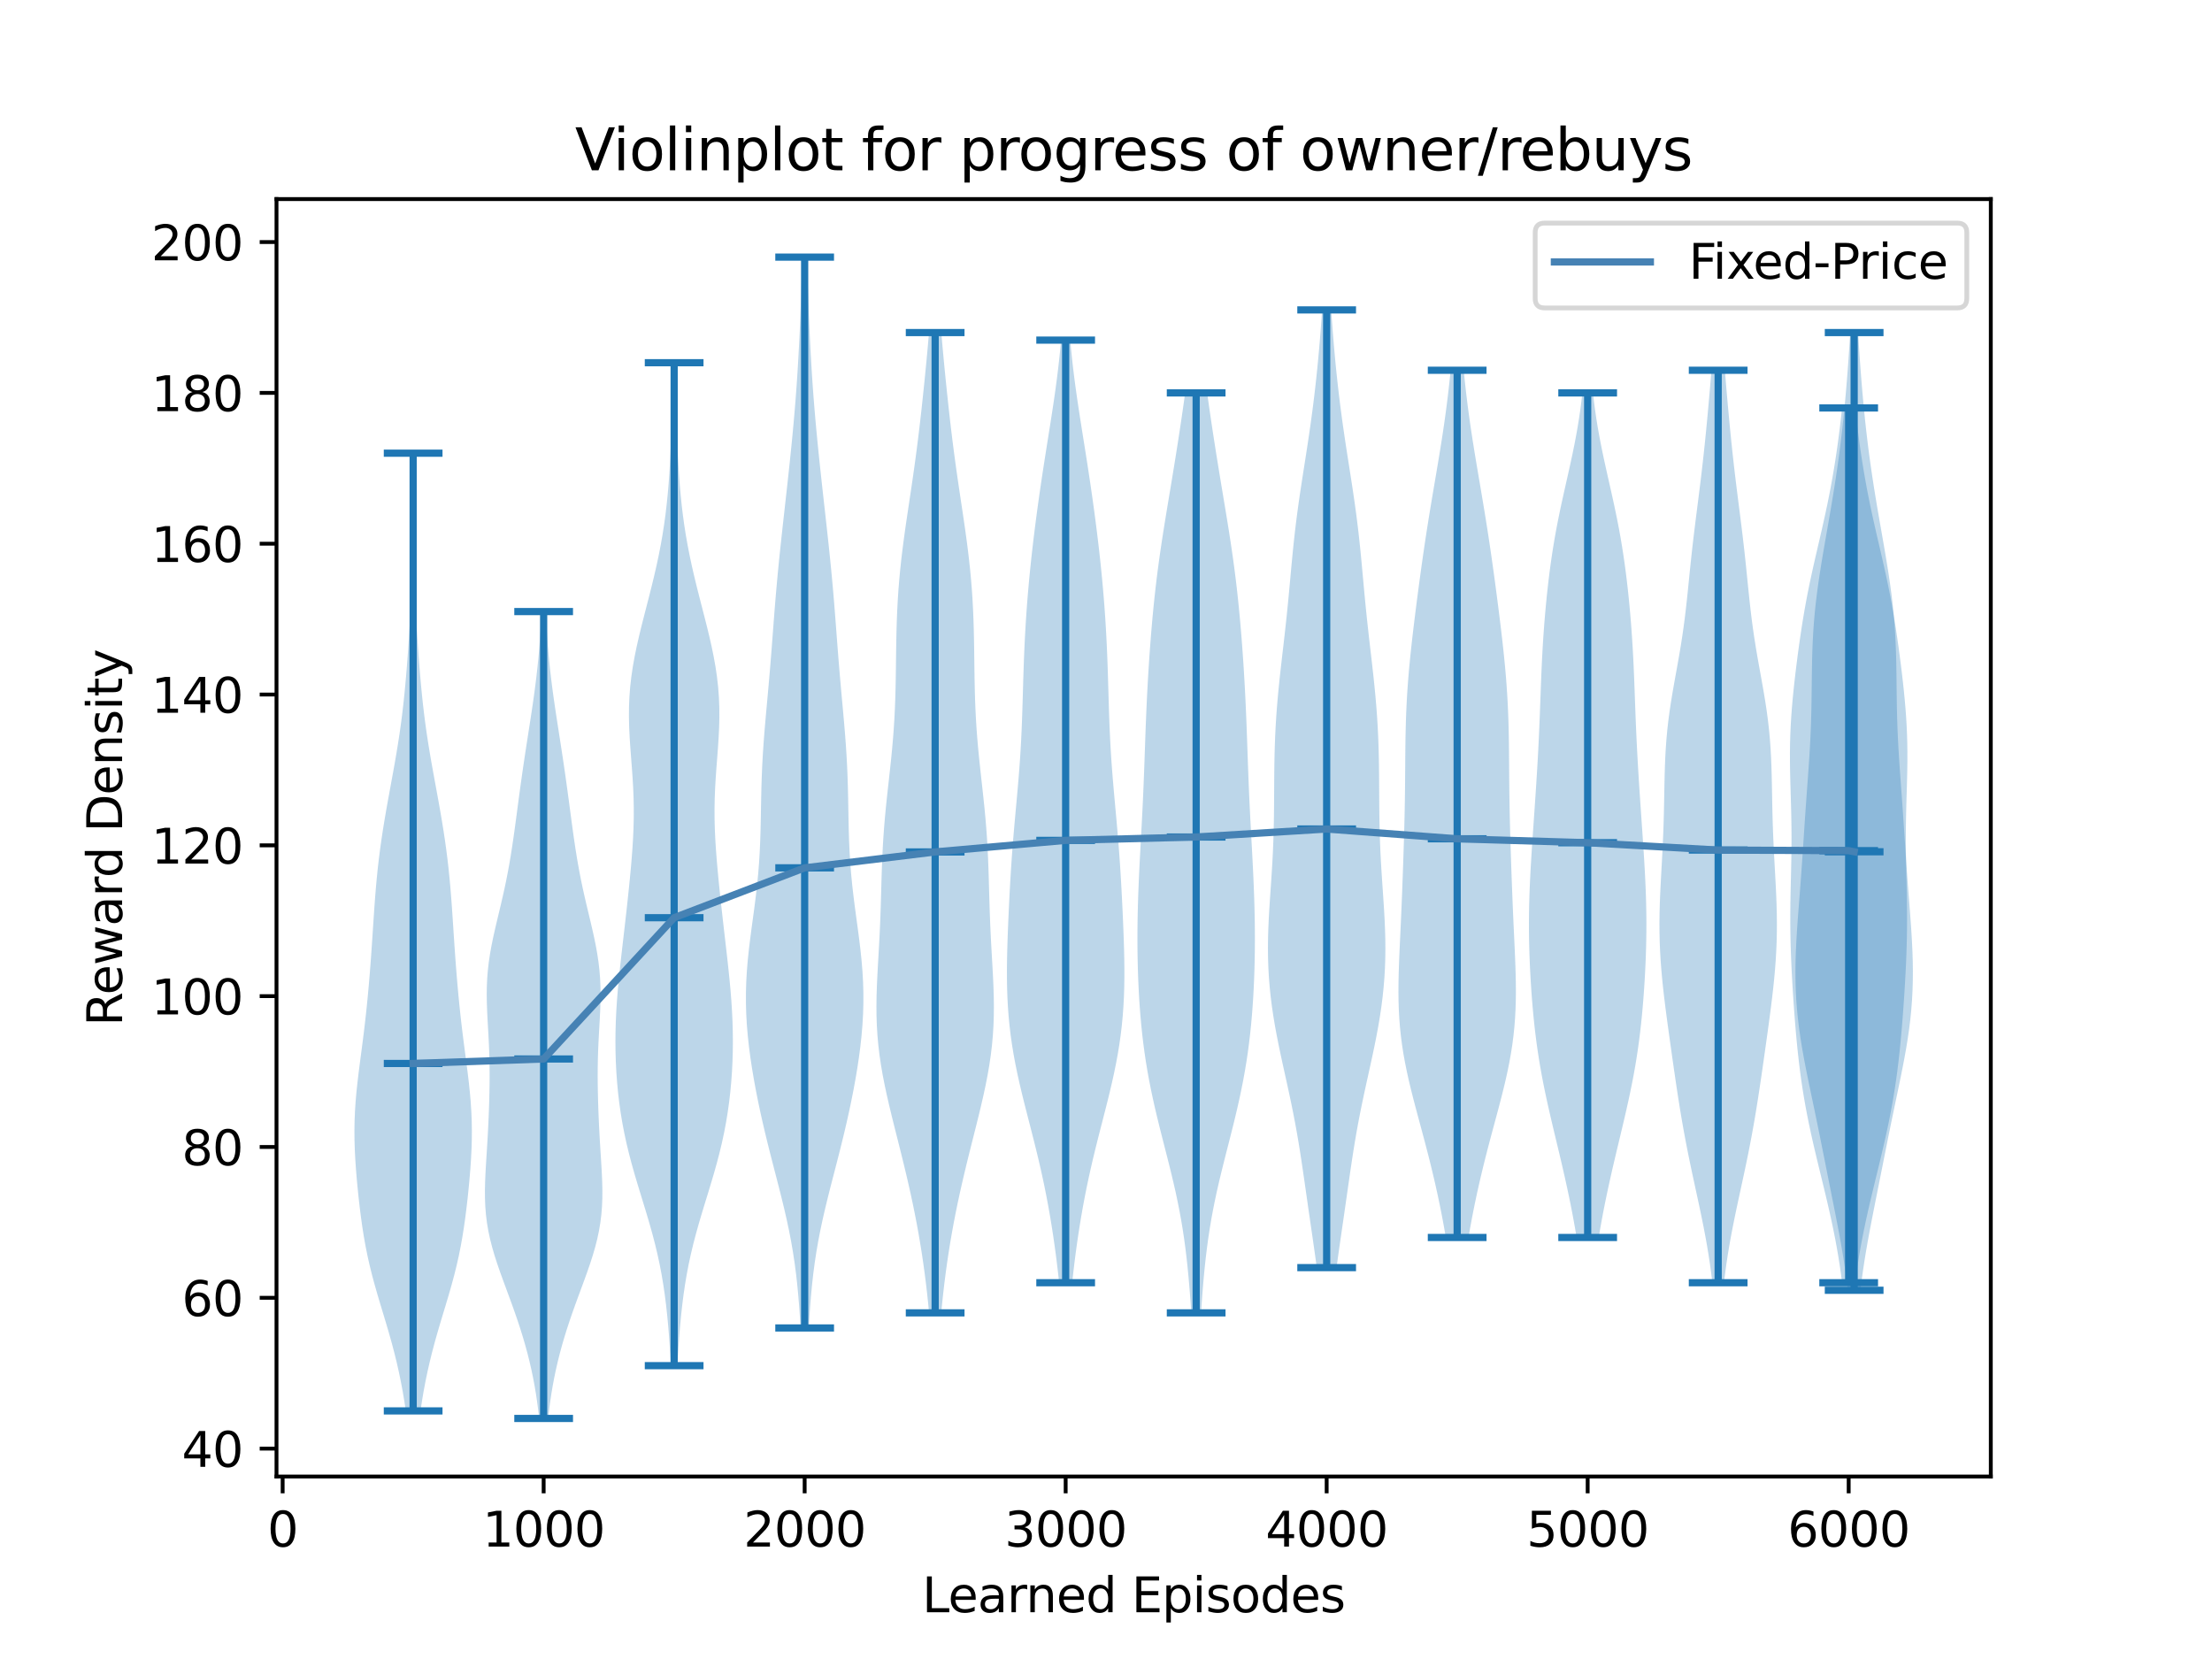 <?xml version="1.0" encoding="utf-8" standalone="no"?>
<!DOCTYPE svg PUBLIC "-//W3C//DTD SVG 1.1//EN"
  "http://www.w3.org/Graphics/SVG/1.1/DTD/svg11.dtd">
<svg xmlns:xlink="http://www.w3.org/1999/xlink" width="460.8pt" height="345.6pt" viewBox="0 0 460.8 345.6" xmlns="http://www.w3.org/2000/svg" version="1.1">
 <defs>
  <style type="text/css">*{stroke-linejoin: round; stroke-linecap: butt}</style>
 </defs>
 <g id="figure_1">
  <g id="patch_1">
   <path d="M 0 345.6 
L 460.8 345.6 
L 460.8 0 
L 0 0 
z
" style="fill: #ffffff"/>
  </g>
  <g id="axes_1">
   <g id="patch_2">
    <path d="M 57.6 307.584 
L 414.72 307.584 
L 414.72 41.472 
L 57.6 41.472 
z
" style="fill: #ffffff"/>
   </g>
   <g id="PolyCollection_1">
    <path d="M 87.595 293.917 
L 84.538 293.917 
L 84.234 291.902 
L 83.895 289.887 
L 83.517 287.871 
L 83.101 285.856 
L 82.646 283.841 
L 82.151 281.826 
L 81.619 279.811 
L 81.054 277.795 
L 80.464 275.78 
L 79.859 273.765 
L 79.249 271.75 
L 78.649 269.735 
L 78.071 267.719 
L 77.527 265.704 
L 77.025 263.689 
L 76.57 261.674 
L 76.164 259.659 
L 75.804 257.643 
L 75.485 255.628 
L 75.201 253.613 
L 74.947 251.598 
L 74.716 249.583 
L 74.506 247.567 
L 74.317 245.552 
L 74.152 243.537 
L 74.015 241.522 
L 73.911 239.507 
L 73.849 237.491 
L 73.833 235.476 
L 73.867 233.461 
L 73.951 231.446 
L 74.086 229.43 
L 74.264 227.415 
L 74.478 225.4 
L 74.719 223.385 
L 74.978 221.37 
L 75.243 219.354 
L 75.506 217.339 
L 75.761 215.324 
L 76.004 213.309 
L 76.232 211.294 
L 76.444 209.278 
L 76.641 207.263 
L 76.824 205.248 
L 76.995 203.233 
L 77.154 201.218 
L 77.304 199.202 
L 77.445 197.187 
L 77.581 195.172 
L 77.713 193.157 
L 77.845 191.142 
L 77.983 189.126 
L 78.131 187.111 
L 78.293 185.096 
L 78.475 183.081 
L 78.679 181.066 
L 78.908 179.05 
L 79.163 177.035 
L 79.444 175.02 
L 79.749 173.005 
L 80.075 170.989 
L 80.419 168.974 
L 80.777 166.959 
L 81.145 164.944 
L 81.515 162.929 
L 81.884 160.913 
L 82.244 158.898 
L 82.592 156.883 
L 82.922 154.868 
L 83.231 152.853 
L 83.516 150.837 
L 83.777 148.822 
L 84.013 146.807 
L 84.228 144.792 
L 84.423 142.777 
L 84.602 140.761 
L 84.766 138.746 
L 84.919 136.731 
L 85.062 134.716 
L 85.196 132.701 
L 85.321 130.685 
L 85.437 128.67 
L 85.542 126.655 
L 85.635 124.64 
L 85.716 122.625 
L 85.785 120.609 
L 85.84 118.594 
L 85.883 116.579 
L 85.913 114.564 
L 85.933 112.548 
L 85.944 110.533 
L 85.946 108.518 
L 85.943 106.503 
L 85.936 104.488 
L 85.927 102.472 
L 85.918 100.457 
L 85.911 98.442 
L 85.906 96.427 
L 85.905 94.412 
L 86.228 94.412 
L 86.228 94.412 
L 86.227 96.427 
L 86.222 98.442 
L 86.215 100.457 
L 86.205 102.472 
L 86.197 104.488 
L 86.19 106.503 
L 86.186 108.518 
L 86.189 110.533 
L 86.2 112.548 
L 86.219 114.564 
L 86.25 116.579 
L 86.293 118.594 
L 86.348 120.609 
L 86.417 122.625 
L 86.498 124.64 
L 86.591 126.655 
L 86.696 128.67 
L 86.812 130.685 
L 86.937 132.701 
L 87.071 134.716 
L 87.214 136.731 
L 87.367 138.746 
L 87.531 140.761 
L 87.71 142.777 
L 87.905 144.792 
L 88.119 146.807 
L 88.356 148.822 
L 88.617 150.837 
L 88.902 152.853 
L 89.211 154.868 
L 89.541 156.883 
L 89.888 158.898 
L 90.249 160.913 
L 90.618 162.929 
L 90.988 164.944 
L 91.355 166.959 
L 91.713 168.974 
L 92.058 170.989 
L 92.384 173.005 
L 92.689 175.02 
L 92.969 177.035 
L 93.225 179.05 
L 93.454 181.066 
L 93.658 183.081 
L 93.839 185.096 
L 94.002 187.111 
L 94.15 189.126 
L 94.287 191.142 
L 94.42 193.157 
L 94.552 195.172 
L 94.687 197.187 
L 94.829 199.202 
L 94.978 201.218 
L 95.138 203.233 
L 95.309 205.248 
L 95.492 207.263 
L 95.689 209.278 
L 95.901 211.294 
L 96.129 213.309 
L 96.372 215.324 
L 96.627 217.339 
L 96.89 219.354 
L 97.155 221.37 
L 97.413 223.385 
L 97.655 225.4 
L 97.869 227.415 
L 98.047 229.43 
L 98.181 231.446 
L 98.266 233.461 
L 98.3 235.476 
L 98.284 237.491 
L 98.221 239.507 
L 98.118 241.522 
L 97.981 243.537 
L 97.815 245.552 
L 97.627 247.567 
L 97.417 249.583 
L 97.186 251.598 
L 96.932 253.613 
L 96.648 255.628 
L 96.329 257.643 
L 95.969 259.659 
L 95.563 261.674 
L 95.108 263.689 
L 94.606 265.704 
L 94.061 267.719 
L 93.484 269.735 
L 92.884 271.75 
L 92.274 273.765 
L 91.668 275.78 
L 91.078 277.795 
L 90.514 279.811 
L 89.982 281.826 
L 89.487 283.841 
L 89.031 285.856 
L 88.615 287.871 
L 88.238 289.887 
L 87.899 291.902 
L 87.595 293.917 
z
" clip-path="url(#pa15c19290d)" style="fill: #1f77b4; fill-opacity: 0.3"/>
   </g>
   <g id="PolyCollection_2">
    <path d="M 114.191 295.488 
L 112.314 295.488 
L 112.123 293.79 
L 111.903 292.092 
L 111.651 290.394 
L 111.367 288.697 
L 111.047 286.999 
L 110.693 285.301 
L 110.302 283.603 
L 109.875 281.905 
L 109.414 280.207 
L 108.918 278.509 
L 108.39 276.812 
L 107.832 275.114 
L 107.247 273.416 
L 106.642 271.718 
L 106.021 270.02 
L 105.393 268.322 
L 104.768 266.625 
L 104.156 264.927 
L 103.571 263.229 
L 103.024 261.531 
L 102.529 259.833 
L 102.095 258.135 
L 101.732 256.437 
L 101.445 254.74 
L 101.234 253.042 
L 101.097 251.344 
L 101.029 249.646 
L 101.019 247.948 
L 101.056 246.25 
L 101.127 244.552 
L 101.221 242.855 
L 101.326 241.157 
L 101.434 239.459 
L 101.538 237.761 
L 101.634 236.063 
L 101.72 234.365 
L 101.796 232.668 
L 101.861 230.97 
L 101.915 229.272 
L 101.957 227.574 
L 101.985 225.876 
L 101.997 224.178 
L 101.989 222.48 
L 101.961 220.783 
L 101.91 219.085 
L 101.84 217.387 
L 101.753 215.689 
L 101.658 213.991 
L 101.562 212.293 
L 101.479 210.595 
L 101.419 208.898 
L 101.395 207.2 
L 101.418 205.502 
L 101.495 203.804 
L 101.631 202.106 
L 101.827 200.408 
L 102.081 198.71 
L 102.385 197.013 
L 102.731 195.315 
L 103.109 193.617 
L 103.507 191.919 
L 103.913 190.221 
L 104.318 188.523 
L 104.712 186.826 
L 105.091 185.128 
L 105.448 183.43 
L 105.782 181.732 
L 106.092 180.034 
L 106.381 178.336 
L 106.65 176.638 
L 106.903 174.941 
L 107.144 173.243 
L 107.376 171.545 
L 107.604 169.847 
L 107.829 168.149 
L 108.055 166.451 
L 108.284 164.753 
L 108.518 163.056 
L 108.757 161.358 
L 109.003 159.66 
L 109.255 157.962 
L 109.512 156.264 
L 109.774 154.566 
L 110.038 152.868 
L 110.302 151.171 
L 110.564 149.473 
L 110.821 147.775 
L 111.07 146.077 
L 111.308 144.379 
L 111.532 142.681 
L 111.741 140.984 
L 111.933 139.286 
L 112.107 137.588 
L 112.263 135.89 
L 112.4 134.192 
L 112.521 132.494 
L 112.626 130.796 
L 112.717 129.099 
L 112.796 127.401 
L 113.709 127.401 
L 113.709 127.401 
L 113.787 129.099 
L 113.878 130.796 
L 113.983 132.494 
L 114.104 134.192 
L 114.242 135.89 
L 114.398 137.588 
L 114.571 139.286 
L 114.763 140.984 
L 114.972 142.681 
L 115.197 144.379 
L 115.435 146.077 
L 115.684 147.775 
L 115.941 149.473 
L 116.203 151.171 
L 116.467 152.868 
L 116.731 154.566 
L 116.992 156.264 
L 117.25 157.962 
L 117.502 159.66 
L 117.747 161.358 
L 117.987 163.056 
L 118.22 164.753 
L 118.45 166.451 
L 118.676 168.149 
L 118.901 169.847 
L 119.128 171.545 
L 119.36 173.243 
L 119.601 174.941 
L 119.854 176.638 
L 120.124 178.336 
L 120.412 180.034 
L 120.723 181.732 
L 121.057 183.43 
L 121.414 185.128 
L 121.792 186.826 
L 122.187 188.523 
L 122.592 190.221 
L 122.998 191.919 
L 123.396 193.617 
L 123.773 195.315 
L 124.12 197.013 
L 124.424 198.71 
L 124.677 200.408 
L 124.873 202.106 
L 125.01 203.804 
L 125.087 205.502 
L 125.109 207.2 
L 125.086 208.898 
L 125.026 210.595 
L 124.942 212.293 
L 124.847 213.991 
L 124.751 215.689 
L 124.665 217.387 
L 124.594 219.085 
L 124.544 220.783 
L 124.516 222.48 
L 124.508 224.178 
L 124.52 225.876 
L 124.548 227.574 
L 124.589 229.272 
L 124.643 230.97 
L 124.708 232.668 
L 124.784 234.365 
L 124.871 236.063 
L 124.967 237.761 
L 125.071 239.459 
L 125.179 241.157 
L 125.284 242.855 
L 125.378 244.552 
L 125.449 246.25 
L 125.486 247.948 
L 125.476 249.646 
L 125.407 251.344 
L 125.271 253.042 
L 125.06 254.74 
L 124.772 256.437 
L 124.409 258.135 
L 123.976 259.833 
L 123.48 261.531 
L 122.934 263.229 
L 122.349 264.927 
L 121.737 266.625 
L 121.112 268.322 
L 120.484 270.02 
L 119.863 271.718 
L 119.257 273.416 
L 118.673 275.114 
L 118.115 276.812 
L 117.587 278.509 
L 117.091 280.207 
L 116.629 281.905 
L 116.203 283.603 
L 115.812 285.301 
L 115.457 286.999 
L 115.138 288.697 
L 114.854 290.394 
L 114.602 292.092 
L 114.382 293.79 
L 114.191 295.488 
z
" clip-path="url(#pa15c19290d)" style="fill: #1f77b4; fill-opacity: 0.3"/>
   </g>
   <g id="PolyCollection_3">
    <path d="M 141.122 284.492 
L 139.754 284.492 
L 139.638 282.381 
L 139.506 280.271 
L 139.356 278.16 
L 139.183 276.05 
L 138.983 273.94 
L 138.752 271.829 
L 138.485 269.719 
L 138.176 267.608 
L 137.821 265.498 
L 137.416 263.388 
L 136.961 261.277 
L 136.457 259.167 
L 135.906 257.056 
L 135.314 254.946 
L 134.692 252.835 
L 134.051 250.725 
L 133.402 248.615 
L 132.76 246.504 
L 132.137 244.394 
L 131.545 242.283 
L 130.992 240.173 
L 130.487 238.063 
L 130.033 235.952 
L 129.632 233.842 
L 129.284 231.731 
L 128.989 229.621 
L 128.743 227.51 
L 128.546 225.4 
L 128.395 223.29 
L 128.288 221.179 
L 128.225 219.069 
L 128.205 216.958 
L 128.225 214.848 
L 128.287 212.738 
L 128.386 210.627 
L 128.521 208.517 
L 128.687 206.406 
L 128.88 204.296 
L 129.094 202.186 
L 129.324 200.075 
L 129.563 197.965 
L 129.807 195.854 
L 130.052 193.744 
L 130.294 191.633 
L 130.531 189.523 
L 130.761 187.413 
L 130.984 185.302 
L 131.197 183.192 
L 131.397 181.081 
L 131.58 178.971 
L 131.741 176.861 
L 131.872 174.75 
L 131.967 172.64 
L 132.02 170.529 
L 132.028 168.419 
L 131.988 166.308 
L 131.905 164.198 
L 131.783 162.088 
L 131.634 159.977 
L 131.471 157.867 
L 131.312 155.756 
L 131.172 153.646 
L 131.069 151.536 
L 131.019 149.425 
L 131.032 147.315 
L 131.117 145.204 
L 131.279 143.094 
L 131.518 140.984 
L 131.83 138.873 
L 132.207 136.763 
L 132.641 134.652 
L 133.12 132.542 
L 133.633 130.431 
L 134.168 128.321 
L 134.712 126.211 
L 135.254 124.1 
L 135.785 121.99 
L 136.296 119.879 
L 136.779 117.769 
L 137.228 115.659 
L 137.639 113.548 
L 138.01 111.438 
L 138.34 109.327 
L 138.63 107.217 
L 138.88 105.107 
L 139.094 102.996 
L 139.276 100.886 
L 139.428 98.775 
L 139.555 96.665 
L 139.662 94.554 
L 139.75 92.444 
L 139.825 90.334 
L 139.888 88.223 
L 139.942 86.113 
L 139.989 84.002 
L 140.031 81.892 
L 140.069 79.782 
L 140.105 77.671 
L 140.138 75.561 
L 140.739 75.561 
L 140.739 75.561 
L 140.772 77.671 
L 140.807 79.782 
L 140.845 81.892 
L 140.887 84.002 
L 140.935 86.113 
L 140.989 88.223 
L 141.052 90.334 
L 141.126 92.444 
L 141.215 94.554 
L 141.321 96.665 
L 141.449 98.775 
L 141.601 100.886 
L 141.782 102.996 
L 141.997 105.107 
L 142.247 107.217 
L 142.536 109.327 
L 142.866 111.438 
L 143.237 113.548 
L 143.649 115.659 
L 144.098 117.769 
L 144.581 119.879 
L 145.091 121.99 
L 145.622 124.1 
L 146.165 126.211 
L 146.709 128.321 
L 147.243 130.431 
L 147.756 132.542 
L 148.236 134.652 
L 148.669 136.763 
L 149.047 138.873 
L 149.358 140.984 
L 149.597 143.094 
L 149.759 145.204 
L 149.845 147.315 
L 149.858 149.425 
L 149.807 151.536 
L 149.704 153.646 
L 149.565 155.756 
L 149.405 157.867 
L 149.243 159.977 
L 149.094 162.088 
L 148.972 164.198 
L 148.888 166.308 
L 148.849 168.419 
L 148.856 170.529 
L 148.91 172.64 
L 149.005 174.75 
L 149.136 176.861 
L 149.296 178.971 
L 149.479 181.081 
L 149.679 183.192 
L 149.892 185.302 
L 150.115 187.413 
L 150.346 189.523 
L 150.583 191.633 
L 150.825 193.744 
L 151.07 195.854 
L 151.314 197.965 
L 151.553 200.075 
L 151.782 202.186 
L 151.997 204.296 
L 152.19 206.406 
L 152.356 208.517 
L 152.491 210.627 
L 152.59 212.738 
L 152.651 214.848 
L 152.672 216.958 
L 152.651 219.069 
L 152.588 221.179 
L 152.482 223.29 
L 152.33 225.4 
L 152.133 227.51 
L 151.888 229.621 
L 151.592 231.731 
L 151.245 233.842 
L 150.844 235.952 
L 150.39 238.063 
L 149.884 240.173 
L 149.332 242.283 
L 148.74 244.394 
L 148.117 246.504 
L 147.474 248.615 
L 146.826 250.725 
L 146.184 252.835 
L 145.562 254.946 
L 144.971 257.056 
L 144.42 259.167 
L 143.915 261.277 
L 143.46 263.388 
L 143.056 265.498 
L 142.701 267.608 
L 142.392 269.719 
L 142.125 271.829 
L 141.894 273.94 
L 141.694 276.05 
L 141.521 278.16 
L 141.37 280.271 
L 141.239 282.381 
L 141.122 284.492 
z
" clip-path="url(#pa15c19290d)" style="fill: #1f77b4; fill-opacity: 0.3"/>
   </g>
   <g id="PolyCollection_4">
    <path d="M 168.484 276.637 
L 166.765 276.637 
L 166.633 274.384 
L 166.479 272.131 
L 166.297 269.877 
L 166.083 267.624 
L 165.831 265.371 
L 165.536 263.118 
L 165.194 260.865 
L 164.806 258.611 
L 164.37 256.358 
L 163.892 254.105 
L 163.376 251.852 
L 162.829 249.598 
L 162.261 247.345 
L 161.681 245.092 
L 161.097 242.839 
L 160.518 240.586 
L 159.952 238.332 
L 159.403 236.079 
L 158.875 233.826 
L 158.373 231.573 
L 157.898 229.319 
L 157.452 227.066 
L 157.039 224.813 
L 156.66 222.56 
L 156.321 220.307 
L 156.025 218.053 
L 155.779 215.8 
L 155.588 213.547 
L 155.457 211.294 
L 155.391 209.04 
L 155.391 206.787 
L 155.457 204.534 
L 155.587 202.281 
L 155.774 200.028 
L 156.01 197.774 
L 156.284 195.521 
L 156.58 193.268 
L 156.887 191.015 
L 157.189 188.761 
L 157.473 186.508 
L 157.728 184.255 
L 157.947 182.002 
L 158.126 179.748 
L 158.263 177.495 
L 158.364 175.242 
L 158.435 172.989 
L 158.485 170.736 
L 158.525 168.482 
L 158.567 166.229 
L 158.619 163.976 
L 158.69 161.723 
L 158.786 159.469 
L 158.909 157.216 
L 159.058 154.963 
L 159.229 152.71 
L 159.419 150.457 
L 159.62 148.203 
L 159.826 145.95 
L 160.03 143.697 
L 160.23 141.444 
L 160.422 139.19 
L 160.605 136.937 
L 160.782 134.684 
L 160.953 132.431 
L 161.124 130.178 
L 161.297 127.924 
L 161.477 125.671 
L 161.666 123.418 
L 161.865 121.165 
L 162.077 118.911 
L 162.299 116.658 
L 162.532 114.405 
L 162.773 112.152 
L 163.019 109.899 
L 163.27 107.645 
L 163.522 105.392 
L 163.773 103.139 
L 164.023 100.886 
L 164.268 98.632 
L 164.509 96.379 
L 164.742 94.126 
L 164.968 91.873 
L 165.183 89.62 
L 165.389 87.366 
L 165.582 85.113 
L 165.762 82.86 
L 165.93 80.607 
L 166.084 78.353 
L 166.225 76.1 
L 166.354 73.847 
L 166.471 71.594 
L 166.579 69.341 
L 166.677 67.087 
L 166.768 64.834 
L 166.853 62.581 
L 166.933 60.328 
L 167.008 58.074 
L 167.078 55.821 
L 167.144 53.568 
L 168.104 53.568 
L 168.104 53.568 
L 168.17 55.821 
L 168.241 58.074 
L 168.316 60.328 
L 168.395 62.581 
L 168.48 64.834 
L 168.571 67.087 
L 168.67 69.341 
L 168.777 71.594 
L 168.895 73.847 
L 169.024 76.1 
L 169.165 78.353 
L 169.319 80.607 
L 169.486 82.86 
L 169.667 85.113 
L 169.86 87.366 
L 170.065 89.62 
L 170.281 91.873 
L 170.506 94.126 
L 170.74 96.379 
L 170.98 98.632 
L 171.226 100.886 
L 171.475 103.139 
L 171.727 105.392 
L 171.979 107.645 
L 172.229 109.899 
L 172.476 112.152 
L 172.717 114.405 
L 172.949 116.658 
L 173.172 118.911 
L 173.383 121.165 
L 173.583 123.418 
L 173.772 125.671 
L 173.951 127.924 
L 174.125 130.178 
L 174.295 132.431 
L 174.467 134.684 
L 174.643 136.937 
L 174.826 139.19 
L 175.018 141.444 
L 175.218 143.697 
L 175.423 145.95 
L 175.629 148.203 
L 175.83 150.457 
L 176.019 152.71 
L 176.191 154.963 
L 176.34 157.216 
L 176.462 159.469 
L 176.558 161.723 
L 176.63 163.976 
L 176.682 166.229 
L 176.723 168.482 
L 176.763 170.736 
L 176.813 172.989 
L 176.884 175.242 
L 176.985 177.495 
L 177.123 179.748 
L 177.301 182.002 
L 177.52 184.255 
L 177.776 186.508 
L 178.06 188.761 
L 178.361 191.015 
L 178.668 193.268 
L 178.965 195.521 
L 179.238 197.774 
L 179.474 200.028 
L 179.661 202.281 
L 179.791 204.534 
L 179.858 206.787 
L 179.858 209.04 
L 179.791 211.294 
L 179.661 213.547 
L 179.47 215.8 
L 179.224 218.053 
L 178.928 220.307 
L 178.588 222.56 
L 178.21 224.813 
L 177.796 227.066 
L 177.35 229.319 
L 176.875 231.573 
L 176.373 233.826 
L 175.846 236.079 
L 175.297 238.332 
L 174.73 240.586 
L 174.152 242.839 
L 173.568 245.092 
L 172.987 247.345 
L 172.419 249.598 
L 171.873 251.852 
L 171.357 254.105 
L 170.878 256.358 
L 170.443 258.611 
L 170.054 260.865 
L 169.713 263.118 
L 169.417 265.371 
L 169.165 267.624 
L 168.951 269.877 
L 168.77 272.131 
L 168.616 274.384 
L 168.484 276.637 
z
" clip-path="url(#pa15c19290d)" style="fill: #1f77b4; fill-opacity: 0.3"/>
   </g>
   <g id="PolyCollection_5">
    <path d="M 196.075 273.495 
L 193.545 273.495 
L 193.346 271.432 
L 193.126 269.37 
L 192.885 267.307 
L 192.623 265.244 
L 192.339 263.181 
L 192.033 261.118 
L 191.703 259.056 
L 191.351 256.993 
L 190.975 254.93 
L 190.576 252.867 
L 190.156 250.804 
L 189.714 248.742 
L 189.252 246.679 
L 188.773 244.616 
L 188.278 242.553 
L 187.77 240.49 
L 187.254 238.428 
L 186.734 236.365 
L 186.215 234.302 
L 185.704 232.239 
L 185.209 230.176 
L 184.736 228.113 
L 184.294 226.051 
L 183.891 223.988 
L 183.533 221.925 
L 183.228 219.862 
L 182.981 217.799 
L 182.792 215.737 
L 182.664 213.674 
L 182.594 211.611 
L 182.577 209.548 
L 182.605 207.485 
L 182.671 205.423 
L 182.764 203.36 
L 182.875 201.297 
L 182.993 199.234 
L 183.11 197.171 
L 183.22 195.108 
L 183.317 193.046 
L 183.401 190.983 
L 183.472 188.92 
L 183.534 186.857 
L 183.591 184.794 
L 183.65 182.732 
L 183.716 180.669 
L 183.797 178.606 
L 183.898 176.543 
L 184.021 174.48 
L 184.17 172.418 
L 184.344 170.355 
L 184.539 168.292 
L 184.752 166.229 
L 184.977 164.166 
L 185.207 162.104 
L 185.433 160.041 
L 185.651 157.978 
L 185.852 155.915 
L 186.032 153.852 
L 186.187 151.789 
L 186.317 149.727 
L 186.42 147.664 
L 186.499 145.601 
L 186.558 143.538 
L 186.6 141.475 
L 186.631 139.413 
L 186.657 137.35 
L 186.684 135.287 
L 186.718 133.224 
L 186.764 131.161 
L 186.828 129.099 
L 186.913 127.036 
L 187.023 124.973 
L 187.159 122.91 
L 187.324 120.847 
L 187.517 118.785 
L 187.736 116.722 
L 187.981 114.659 
L 188.247 112.596 
L 188.53 110.533 
L 188.827 108.47 
L 189.133 106.408 
L 189.442 104.345 
L 189.751 102.282 
L 190.055 100.219 
L 190.352 98.156 
L 190.639 96.094 
L 190.915 94.031 
L 191.179 91.968 
L 191.433 89.905 
L 191.676 87.842 
L 191.91 85.78 
L 192.136 83.717 
L 192.354 81.654 
L 192.567 79.591 
L 192.773 77.528 
L 192.974 75.466 
L 193.167 73.403 
L 193.353 71.34 
L 193.53 69.277 
L 196.091 69.277 
L 196.091 69.277 
L 196.267 71.34 
L 196.453 73.403 
L 196.647 75.466 
L 196.847 77.528 
L 197.053 79.591 
L 197.266 81.654 
L 197.485 83.717 
L 197.711 85.78 
L 197.944 87.842 
L 198.188 89.905 
L 198.441 91.968 
L 198.706 94.031 
L 198.982 96.094 
L 199.269 98.156 
L 199.565 100.219 
L 199.87 102.282 
L 200.178 104.345 
L 200.488 106.408 
L 200.793 108.47 
L 201.09 110.533 
L 201.374 112.596 
L 201.64 114.659 
L 201.884 116.722 
L 202.104 118.785 
L 202.296 120.847 
L 202.461 122.91 
L 202.598 124.973 
L 202.707 127.036 
L 202.792 129.099 
L 202.856 131.161 
L 202.902 133.224 
L 202.936 135.287 
L 202.963 137.35 
L 202.989 139.413 
L 203.021 141.475 
L 203.063 143.538 
L 203.121 145.601 
L 203.2 147.664 
L 203.303 149.727 
L 203.433 151.789 
L 203.589 153.852 
L 203.769 155.915 
L 203.97 157.978 
L 204.187 160.041 
L 204.414 162.104 
L 204.643 164.166 
L 204.868 166.229 
L 205.081 168.292 
L 205.277 170.355 
L 205.45 172.418 
L 205.599 174.48 
L 205.723 176.543 
L 205.823 178.606 
L 205.904 180.669 
L 205.971 182.732 
L 206.029 184.794 
L 206.086 186.857 
L 206.148 188.92 
L 206.219 190.983 
L 206.303 193.046 
L 206.401 195.108 
L 206.51 197.171 
L 206.627 199.234 
L 206.745 201.297 
L 206.856 203.36 
L 206.949 205.423 
L 207.015 207.485 
L 207.044 209.548 
L 207.026 211.611 
L 206.956 213.674 
L 206.828 215.737 
L 206.64 217.799 
L 206.392 219.862 
L 206.087 221.925 
L 205.73 223.988 
L 205.326 226.051 
L 204.884 228.113 
L 204.411 230.176 
L 203.916 232.239 
L 203.405 234.302 
L 202.887 236.365 
L 202.366 238.428 
L 201.85 240.49 
L 201.343 242.553 
L 200.848 244.616 
L 200.368 246.679 
L 199.906 248.742 
L 199.464 250.804 
L 199.044 252.867 
L 198.645 254.93 
L 198.27 256.993 
L 197.917 259.056 
L 197.588 261.118 
L 197.281 263.181 
L 196.997 265.244 
L 196.735 267.307 
L 196.494 269.37 
L 196.275 271.432 
L 196.075 273.495 
z
" clip-path="url(#pa15c19290d)" style="fill: #1f77b4; fill-opacity: 0.3"/>
   </g>
   <g id="PolyCollection_6">
    <path d="M 223.357 267.212 
L 220.635 267.212 
L 220.42 265.228 
L 220.187 263.245 
L 219.935 261.261 
L 219.665 259.278 
L 219.376 257.294 
L 219.068 255.311 
L 218.74 253.327 
L 218.39 251.344 
L 218.019 249.36 
L 217.625 247.377 
L 217.208 245.393 
L 216.768 243.41 
L 216.308 241.427 
L 215.829 239.443 
L 215.335 237.46 
L 214.83 235.476 
L 214.32 233.493 
L 213.811 231.509 
L 213.309 229.526 
L 212.822 227.542 
L 212.356 225.559 
L 211.917 223.575 
L 211.512 221.592 
L 211.144 219.608 
L 210.819 217.625 
L 210.537 215.641 
L 210.301 213.658 
L 210.11 211.674 
L 209.964 209.691 
L 209.86 207.708 
L 209.794 205.724 
L 209.763 203.741 
L 209.762 201.757 
L 209.787 199.774 
L 209.831 197.79 
L 209.892 195.807 
L 209.964 193.823 
L 210.046 191.84 
L 210.134 189.856 
L 210.23 187.873 
L 210.331 185.889 
L 210.44 183.906 
L 210.558 181.922 
L 210.686 179.939 
L 210.824 177.955 
L 210.974 175.972 
L 211.136 173.988 
L 211.306 172.005 
L 211.484 170.022 
L 211.665 168.038 
L 211.846 166.055 
L 212.022 164.071 
L 212.191 162.088 
L 212.347 160.104 
L 212.489 158.121 
L 212.615 156.137 
L 212.724 154.154 
L 212.818 152.17 
L 212.898 150.187 
L 212.967 148.203 
L 213.029 146.22 
L 213.086 144.236 
L 213.144 142.253 
L 213.205 140.269 
L 213.272 138.286 
L 213.348 136.303 
L 213.435 134.319 
L 213.535 132.336 
L 213.648 130.352 
L 213.775 128.369 
L 213.915 126.385 
L 214.07 124.402 
L 214.239 122.418 
L 214.421 120.435 
L 214.617 118.451 
L 214.825 116.468 
L 215.045 114.484 
L 215.277 112.501 
L 215.52 110.517 
L 215.773 108.534 
L 216.036 106.55 
L 216.308 104.567 
L 216.589 102.584 
L 216.879 100.6 
L 217.176 98.617 
L 217.48 96.633 
L 217.79 94.65 
L 218.104 92.666 
L 218.42 90.683 
L 218.735 88.699 
L 219.046 86.716 
L 219.35 84.732 
L 219.644 82.749 
L 219.924 80.765 
L 220.187 78.782 
L 220.432 76.798 
L 220.656 74.815 
L 220.859 72.831 
L 221.04 70.848 
L 222.953 70.848 
L 222.953 70.848 
L 223.133 72.831 
L 223.336 74.815 
L 223.56 76.798 
L 223.805 78.782 
L 224.068 80.765 
L 224.349 82.749 
L 224.642 84.732 
L 224.946 86.716 
L 225.257 88.699 
L 225.572 90.683 
L 225.888 92.666 
L 226.202 94.65 
L 226.512 96.633 
L 226.816 98.617 
L 227.113 100.6 
L 227.403 102.584 
L 227.684 104.567 
L 227.956 106.55 
L 228.219 108.534 
L 228.472 110.517 
L 228.715 112.501 
L 228.947 114.484 
L 229.167 116.468 
L 229.375 118.451 
L 229.571 120.435 
L 229.753 122.418 
L 229.922 124.402 
L 230.077 126.385 
L 230.218 128.369 
L 230.344 130.352 
L 230.457 132.336 
L 230.557 134.319 
L 230.644 136.303 
L 230.72 138.286 
L 230.787 140.269 
L 230.848 142.253 
L 230.906 144.236 
L 230.964 146.22 
L 231.025 148.203 
L 231.094 150.187 
L 231.174 152.17 
L 231.268 154.154 
L 231.378 156.137 
L 231.503 158.121 
L 231.645 160.104 
L 231.802 162.088 
L 231.97 164.071 
L 232.146 166.055 
L 232.327 168.038 
L 232.509 170.022 
L 232.686 172.005 
L 232.857 173.988 
L 233.018 175.972 
L 233.168 177.955 
L 233.307 179.939 
L 233.434 181.922 
L 233.552 183.906 
L 233.661 185.889 
L 233.763 187.873 
L 233.858 189.856 
L 233.947 191.84 
L 234.028 193.823 
L 234.101 195.807 
L 234.161 197.79 
L 234.206 199.774 
L 234.23 201.757 
L 234.229 203.741 
L 234.198 205.724 
L 234.132 207.708 
L 234.028 209.691 
L 233.882 211.674 
L 233.691 213.658 
L 233.455 215.641 
L 233.174 217.625 
L 232.848 219.608 
L 232.481 221.592 
L 232.075 223.575 
L 231.637 225.559 
L 231.171 227.542 
L 230.683 229.526 
L 230.182 231.509 
L 229.672 233.493 
L 229.162 235.476 
L 228.657 237.46 
L 228.163 239.443 
L 227.684 241.427 
L 227.224 243.41 
L 226.785 245.393 
L 226.368 247.377 
L 225.974 249.36 
L 225.602 251.344 
L 225.253 253.327 
L 224.924 255.311 
L 224.616 257.294 
L 224.327 259.278 
L 224.057 261.261 
L 223.805 263.245 
L 223.572 265.228 
L 223.357 267.212 
z
" clip-path="url(#pa15c19290d)" style="fill: #1f77b4; fill-opacity: 0.3"/>
   </g>
   <g id="PolyCollection_7">
    <path d="M 250.199 273.495 
L 248.165 273.495 
L 248.035 271.559 
L 247.893 269.624 
L 247.738 267.688 
L 247.567 265.752 
L 247.377 263.816 
L 247.166 261.88 
L 246.93 259.944 
L 246.667 258.008 
L 246.375 256.072 
L 246.052 254.137 
L 245.698 252.201 
L 245.313 250.265 
L 244.9 248.329 
L 244.46 246.393 
L 243.999 244.457 
L 243.521 242.521 
L 243.032 240.586 
L 242.537 238.65 
L 242.043 236.714 
L 241.556 234.778 
L 241.08 232.842 
L 240.622 230.906 
L 240.186 228.97 
L 239.775 227.034 
L 239.392 225.099 
L 239.04 223.163 
L 238.719 221.227 
L 238.429 219.291 
L 238.17 217.355 
L 237.941 215.419 
L 237.741 213.483 
L 237.567 211.548 
L 237.418 209.612 
L 237.292 207.676 
L 237.188 205.74 
L 237.103 203.804 
L 237.038 201.868 
L 236.991 199.932 
L 236.961 197.996 
L 236.948 196.061 
L 236.952 194.125 
L 236.971 192.189 
L 237.006 190.253 
L 237.055 188.317 
L 237.117 186.381 
L 237.191 184.445 
L 237.275 182.509 
L 237.368 180.574 
L 237.467 178.638 
L 237.57 176.702 
L 237.675 174.766 
L 237.781 172.83 
L 237.883 170.894 
L 237.982 168.958 
L 238.076 167.023 
L 238.163 165.087 
L 238.245 163.151 
L 238.321 161.215 
L 238.392 159.279 
L 238.46 157.343 
L 238.528 155.407 
L 238.596 153.471 
L 238.667 151.536 
L 238.743 149.6 
L 238.826 147.664 
L 238.915 145.728 
L 239.013 143.792 
L 239.119 141.856 
L 239.234 139.92 
L 239.358 137.985 
L 239.49 136.049 
L 239.633 134.113 
L 239.785 132.177 
L 239.947 130.241 
L 240.121 128.305 
L 240.307 126.369 
L 240.507 124.433 
L 240.722 122.498 
L 240.952 120.562 
L 241.197 118.626 
L 241.457 116.69 
L 241.732 114.754 
L 242.021 112.818 
L 242.321 110.882 
L 242.63 108.947 
L 242.946 107.011 
L 243.266 105.075 
L 243.589 103.139 
L 243.911 101.203 
L 244.232 99.267 
L 244.549 97.331 
L 244.862 95.395 
L 245.17 93.46 
L 245.472 91.524 
L 245.769 89.588 
L 246.06 87.652 
L 246.344 85.716 
L 246.62 83.78 
L 246.888 81.844 
L 251.476 81.844 
L 251.476 81.844 
L 251.744 83.78 
L 252.02 85.716 
L 252.304 87.652 
L 252.595 89.588 
L 252.892 91.524 
L 253.194 93.46 
L 253.502 95.395 
L 253.815 97.331 
L 254.132 99.267 
L 254.453 101.203 
L 254.775 103.139 
L 255.098 105.075 
L 255.418 107.011 
L 255.734 108.947 
L 256.044 110.882 
L 256.343 112.818 
L 256.632 114.754 
L 256.907 116.69 
L 257.167 118.626 
L 257.413 120.562 
L 257.642 122.498 
L 257.857 124.433 
L 258.057 126.369 
L 258.243 128.305 
L 258.417 130.241 
L 258.58 132.177 
L 258.732 134.113 
L 258.874 136.049 
L 259.007 137.985 
L 259.13 139.92 
L 259.245 141.856 
L 259.351 143.792 
L 259.449 145.728 
L 259.538 147.664 
L 259.621 149.6 
L 259.697 151.536 
L 259.768 153.471 
L 259.836 155.407 
L 259.904 157.343 
L 259.972 159.279 
L 260.044 161.215 
L 260.119 163.151 
L 260.201 165.087 
L 260.288 167.023 
L 260.382 168.958 
L 260.481 170.894 
L 260.584 172.83 
L 260.689 174.766 
L 260.794 176.702 
L 260.897 178.638 
L 260.997 180.574 
L 261.089 182.509 
L 261.173 184.445 
L 261.247 186.381 
L 261.309 188.317 
L 261.358 190.253 
L 261.393 192.189 
L 261.412 194.125 
L 261.416 196.061 
L 261.403 197.996 
L 261.373 199.932 
L 261.326 201.868 
L 261.261 203.804 
L 261.177 205.74 
L 261.072 207.676 
L 260.946 209.612 
L 260.797 211.548 
L 260.624 213.483 
L 260.423 215.419 
L 260.194 217.355 
L 259.935 219.291 
L 259.646 221.227 
L 259.324 223.163 
L 258.972 225.099 
L 258.589 227.034 
L 258.178 228.97 
L 257.742 230.906 
L 257.284 232.842 
L 256.809 234.778 
L 256.321 236.714 
L 255.827 238.65 
L 255.332 240.586 
L 254.843 242.521 
L 254.365 244.457 
L 253.904 246.393 
L 253.464 248.329 
L 253.051 250.265 
L 252.666 252.201 
L 252.312 254.137 
L 251.989 256.072 
L 251.697 258.008 
L 251.434 259.944 
L 251.198 261.88 
L 250.987 263.816 
L 250.797 265.752 
L 250.626 267.688 
L 250.471 269.624 
L 250.329 271.559 
L 250.199 273.495 
z
" clip-path="url(#pa15c19290d)" style="fill: #1f77b4; fill-opacity: 0.3"/>
   </g>
   <g id="PolyCollection_8">
    <path d="M 278.424 264.07 
L 274.312 264.07 
L 274.037 262.055 
L 273.753 260.039 
L 273.463 258.024 
L 273.17 256.009 
L 272.877 253.994 
L 272.586 251.979 
L 272.297 249.963 
L 272.009 247.948 
L 271.721 245.933 
L 271.429 243.918 
L 271.13 241.903 
L 270.819 239.887 
L 270.492 237.872 
L 270.146 235.857 
L 269.778 233.842 
L 269.39 231.827 
L 268.981 229.811 
L 268.555 227.796 
L 268.117 225.781 
L 267.672 223.766 
L 267.227 221.75 
L 266.791 219.735 
L 266.369 217.72 
L 265.969 215.705 
L 265.598 213.69 
L 265.261 211.674 
L 264.963 209.659 
L 264.708 207.644 
L 264.499 205.629 
L 264.337 203.614 
L 264.223 201.598 
L 264.156 199.583 
L 264.134 197.568 
L 264.155 195.553 
L 264.212 193.538 
L 264.3 191.522 
L 264.413 189.507 
L 264.542 187.492 
L 264.679 185.477 
L 264.817 183.462 
L 264.948 181.446 
L 265.068 179.431 
L 265.17 177.416 
L 265.254 175.401 
L 265.318 173.386 
L 265.364 171.37 
L 265.394 169.355 
L 265.413 167.34 
L 265.425 165.325 
L 265.435 163.309 
L 265.45 161.294 
L 265.474 159.279 
L 265.512 157.264 
L 265.569 155.249 
L 265.646 153.233 
L 265.747 151.218 
L 265.872 149.203 
L 266.022 147.188 
L 266.194 145.173 
L 266.386 143.157 
L 266.596 141.142 
L 266.818 139.127 
L 267.048 137.112 
L 267.282 135.097 
L 267.515 133.081 
L 267.742 131.066 
L 267.961 129.051 
L 268.17 127.036 
L 268.369 125.021 
L 268.56 123.005 
L 268.745 120.99 
L 268.929 118.975 
L 269.116 116.96 
L 269.311 114.945 
L 269.518 112.929 
L 269.741 110.914 
L 269.981 108.899 
L 270.24 106.884 
L 270.517 104.868 
L 270.809 102.853 
L 271.113 100.838 
L 271.425 98.823 
L 271.741 96.808 
L 272.056 94.792 
L 272.367 92.777 
L 272.669 90.762 
L 272.961 88.747 
L 273.24 86.732 
L 273.506 84.716 
L 273.757 82.701 
L 273.993 80.686 
L 274.216 78.671 
L 274.425 76.656 
L 274.62 74.64 
L 274.803 72.625 
L 274.974 70.61 
L 275.133 68.595 
L 275.281 66.58 
L 275.418 64.564 
L 277.318 64.564 
L 277.318 64.564 
L 277.455 66.58 
L 277.603 68.595 
L 277.762 70.61 
L 277.933 72.625 
L 278.116 74.64 
L 278.311 76.656 
L 278.52 78.671 
L 278.743 80.686 
L 278.979 82.701 
L 279.23 84.716 
L 279.496 86.732 
L 279.775 88.747 
L 280.067 90.762 
L 280.369 92.777 
L 280.68 94.792 
L 280.995 96.808 
L 281.311 98.823 
L 281.623 100.838 
L 281.927 102.853 
L 282.219 104.868 
L 282.496 106.884 
L 282.755 108.899 
L 282.995 110.914 
L 283.218 112.929 
L 283.425 114.945 
L 283.62 116.96 
L 283.807 118.975 
L 283.991 120.99 
L 284.176 123.005 
L 284.367 125.021 
L 284.566 127.036 
L 284.775 129.051 
L 284.994 131.066 
L 285.221 133.081 
L 285.454 135.097 
L 285.688 137.112 
L 285.918 139.127 
L 286.141 141.142 
L 286.35 143.157 
L 286.542 145.173 
L 286.714 147.188 
L 286.864 149.203 
L 286.989 151.218 
L 287.09 153.233 
L 287.167 155.249 
L 287.224 157.264 
L 287.262 159.279 
L 287.286 161.294 
L 287.301 163.309 
L 287.312 165.325 
L 287.323 167.34 
L 287.342 169.355 
L 287.372 171.37 
L 287.418 173.386 
L 287.482 175.401 
L 287.566 177.416 
L 287.668 179.431 
L 287.788 181.446 
L 287.919 183.462 
L 288.057 185.477 
L 288.194 187.492 
L 288.323 189.507 
L 288.436 191.522 
L 288.524 193.538 
L 288.581 195.553 
L 288.602 197.568 
L 288.58 199.583 
L 288.513 201.598 
L 288.399 203.614 
L 288.237 205.629 
L 288.028 207.644 
L 287.773 209.659 
L 287.475 211.674 
L 287.138 213.69 
L 286.767 215.705 
L 286.367 217.72 
L 285.946 219.735 
L 285.509 221.75 
L 285.064 223.766 
L 284.619 225.781 
L 284.181 227.796 
L 283.755 229.811 
L 283.346 231.827 
L 282.958 233.842 
L 282.59 235.857 
L 282.244 237.872 
L 281.917 239.887 
L 281.606 241.903 
L 281.307 243.918 
L 281.015 245.933 
L 280.727 247.948 
L 280.439 249.963 
L 280.15 251.979 
L 279.859 253.994 
L 279.566 256.009 
L 279.273 258.024 
L 278.983 260.039 
L 278.699 262.055 
L 278.424 264.07 
z
" clip-path="url(#pa15c19290d)" style="fill: #1f77b4; fill-opacity: 0.3"/>
   </g>
   <g id="PolyCollection_9">
    <path d="M 305.915 257.786 
L 301.193 257.786 
L 300.878 255.961 
L 300.544 254.137 
L 300.192 252.312 
L 299.821 250.487 
L 299.434 248.662 
L 299.029 246.837 
L 298.607 245.013 
L 298.169 243.188 
L 297.717 241.363 
L 297.25 239.538 
L 296.773 237.713 
L 296.286 235.889 
L 295.795 234.064 
L 295.303 232.239 
L 294.817 230.414 
L 294.342 228.589 
L 293.884 226.765 
L 293.45 224.94 
L 293.047 223.115 
L 292.679 221.29 
L 292.351 219.466 
L 292.068 217.641 
L 291.831 215.816 
L 291.641 213.991 
L 291.498 212.166 
L 291.399 210.342 
L 291.341 208.517 
L 291.32 206.692 
L 291.331 204.867 
L 291.367 203.042 
L 291.423 201.218 
L 291.493 199.393 
L 291.572 197.568 
L 291.657 195.743 
L 291.742 193.918 
L 291.827 192.094 
L 291.908 190.269 
L 291.986 188.444 
L 292.06 186.619 
L 292.131 184.794 
L 292.198 182.97 
L 292.264 181.145 
L 292.327 179.32 
L 292.387 177.495 
L 292.445 175.67 
L 292.499 173.846 
L 292.548 172.021 
L 292.592 170.196 
L 292.63 168.371 
L 292.661 166.547 
L 292.686 164.722 
L 292.704 162.897 
L 292.719 161.072 
L 292.733 159.247 
L 292.747 157.423 
L 292.765 155.598 
L 292.791 153.773 
L 292.828 151.948 
L 292.878 150.123 
L 292.945 148.299 
L 293.029 146.474 
L 293.133 144.649 
L 293.255 142.824 
L 293.396 140.999 
L 293.554 139.175 
L 293.729 137.35 
L 293.917 135.525 
L 294.117 133.7 
L 294.327 131.875 
L 294.545 130.051 
L 294.77 128.226 
L 295 126.401 
L 295.235 124.576 
L 295.474 122.751 
L 295.718 120.927 
L 295.967 119.102 
L 296.222 117.277 
L 296.482 115.452 
L 296.75 113.628 
L 297.025 111.803 
L 297.307 109.978 
L 297.597 108.153 
L 297.894 106.328 
L 298.196 104.504 
L 298.503 102.679 
L 298.813 100.854 
L 299.123 99.029 
L 299.432 97.204 
L 299.737 95.38 
L 300.035 93.555 
L 300.326 91.73 
L 300.606 89.905 
L 300.874 88.08 
L 301.13 86.256 
L 301.371 84.431 
L 301.598 82.606 
L 301.811 80.781 
L 302.008 78.956 
L 302.191 77.132 
L 304.917 77.132 
L 304.917 77.132 
L 305.1 78.956 
L 305.297 80.781 
L 305.51 82.606 
L 305.737 84.431 
L 305.978 86.256 
L 306.233 88.08 
L 306.502 89.905 
L 306.782 91.73 
L 307.072 93.555 
L 307.371 95.38 
L 307.676 97.204 
L 307.985 99.029 
L 308.295 100.854 
L 308.605 102.679 
L 308.912 104.504 
L 309.214 106.328 
L 309.511 108.153 
L 309.8 109.978 
L 310.083 111.803 
L 310.358 113.628 
L 310.625 115.452 
L 310.886 117.277 
L 311.141 119.102 
L 311.39 120.927 
L 311.634 122.751 
L 311.873 124.576 
L 312.108 126.401 
L 312.338 128.226 
L 312.563 130.051 
L 312.781 131.875 
L 312.991 133.7 
L 313.191 135.525 
L 313.379 137.35 
L 313.554 139.175 
L 313.712 140.999 
L 313.853 142.824 
L 313.975 144.649 
L 314.079 146.474 
L 314.163 148.299 
L 314.23 150.123 
L 314.28 151.948 
L 314.317 153.773 
L 314.343 155.598 
L 314.361 157.423 
L 314.375 159.247 
L 314.389 161.072 
L 314.403 162.897 
L 314.422 164.722 
L 314.447 166.547 
L 314.478 168.371 
L 314.516 170.196 
L 314.56 172.021 
L 314.609 173.846 
L 314.663 175.67 
L 314.721 177.495 
L 314.781 179.32 
L 314.844 181.145 
L 314.909 182.97 
L 314.977 184.794 
L 315.048 186.619 
L 315.122 188.444 
L 315.2 190.269 
L 315.281 192.094 
L 315.366 193.918 
L 315.451 195.743 
L 315.536 197.568 
L 315.615 199.393 
L 315.685 201.218 
L 315.741 203.042 
L 315.777 204.867 
L 315.788 206.692 
L 315.767 208.517 
L 315.709 210.342 
L 315.61 212.166 
L 315.467 213.991 
L 315.277 215.816 
L 315.04 217.641 
L 314.757 219.466 
L 314.429 221.29 
L 314.061 223.115 
L 313.658 224.94 
L 313.224 226.765 
L 312.766 228.589 
L 312.291 230.414 
L 311.805 232.239 
L 311.313 234.064 
L 310.822 235.889 
L 310.335 237.713 
L 309.858 239.538 
L 309.391 241.363 
L 308.939 243.188 
L 308.501 245.013 
L 308.079 246.837 
L 307.674 248.662 
L 307.286 250.487 
L 306.916 252.312 
L 306.563 254.137 
L 306.23 255.961 
L 305.915 257.786 
z
" clip-path="url(#pa15c19290d)" style="fill: #1f77b4; fill-opacity: 0.3"/>
   </g>
   <g id="PolyCollection_10">
    <path d="M 333.044 257.786 
L 328.435 257.786 
L 328.137 256.009 
L 327.82 254.232 
L 327.487 252.455 
L 327.137 250.677 
L 326.771 248.9 
L 326.391 247.123 
L 325.999 245.346 
L 325.595 243.569 
L 325.182 241.791 
L 324.762 240.014 
L 324.337 238.237 
L 323.912 236.46 
L 323.488 234.683 
L 323.07 232.906 
L 322.661 231.128 
L 322.264 229.351 
L 321.883 227.574 
L 321.52 225.797 
L 321.178 224.02 
L 320.859 222.242 
L 320.564 220.465 
L 320.293 218.688 
L 320.046 216.911 
L 319.823 215.134 
L 319.621 213.356 
L 319.439 211.579 
L 319.276 209.802 
L 319.13 208.025 
L 318.999 206.248 
L 318.884 204.47 
L 318.783 202.693 
L 318.696 200.916 
L 318.625 199.139 
L 318.569 197.362 
L 318.531 195.585 
L 318.509 193.807 
L 318.506 192.03 
L 318.521 190.253 
L 318.554 188.476 
L 318.604 186.699 
L 318.669 184.921 
L 318.749 183.144 
L 318.84 181.367 
L 318.942 179.59 
L 319.051 177.813 
L 319.166 176.035 
L 319.286 174.258 
L 319.407 172.481 
L 319.53 170.704 
L 319.653 168.927 
L 319.774 167.149 
L 319.894 165.372 
L 320.011 163.595 
L 320.123 161.818 
L 320.231 160.041 
L 320.334 158.264 
L 320.431 156.486 
L 320.521 154.709 
L 320.605 152.932 
L 320.682 151.155 
L 320.754 149.378 
L 320.822 147.6 
L 320.887 145.823 
L 320.952 144.046 
L 321.019 142.269 
L 321.09 140.492 
L 321.168 138.714 
L 321.254 136.937 
L 321.351 135.16 
L 321.459 133.383 
L 321.58 131.606 
L 321.713 129.828 
L 321.86 128.051 
L 322.02 126.274 
L 322.194 124.497 
L 322.382 122.72 
L 322.585 120.943 
L 322.805 119.165 
L 323.043 117.388 
L 323.3 115.611 
L 323.578 113.834 
L 323.877 112.057 
L 324.198 110.279 
L 324.54 108.502 
L 324.902 106.725 
L 325.279 104.948 
L 325.67 103.171 
L 326.068 101.393 
L 326.469 99.616 
L 326.868 97.839 
L 327.259 96.062 
L 327.638 94.285 
L 327.998 92.508 
L 328.337 90.73 
L 328.652 88.953 
L 328.94 87.176 
L 329.201 85.399 
L 329.434 83.622 
L 329.641 81.844 
L 331.839 81.844 
L 331.839 81.844 
L 332.045 83.622 
L 332.279 85.399 
L 332.539 87.176 
L 332.828 88.953 
L 333.143 90.73 
L 333.482 92.508 
L 333.842 94.285 
L 334.22 96.062 
L 334.611 97.839 
L 335.01 99.616 
L 335.412 101.393 
L 335.81 103.171 
L 336.201 104.948 
L 336.578 106.725 
L 336.939 108.502 
L 337.282 110.279 
L 337.603 112.057 
L 337.902 113.834 
L 338.18 115.611 
L 338.437 117.388 
L 338.675 119.165 
L 338.895 120.943 
L 339.098 122.72 
L 339.286 124.497 
L 339.46 126.274 
L 339.62 128.051 
L 339.766 129.828 
L 339.9 131.606 
L 340.021 133.383 
L 340.129 135.16 
L 340.226 136.937 
L 340.312 138.714 
L 340.39 140.492 
L 340.461 142.269 
L 340.528 144.046 
L 340.592 145.823 
L 340.658 147.6 
L 340.725 149.378 
L 340.797 151.155 
L 340.875 152.932 
L 340.959 154.709 
L 341.049 156.486 
L 341.146 158.264 
L 341.248 160.041 
L 341.356 161.818 
L 341.469 163.595 
L 341.586 165.372 
L 341.705 167.149 
L 341.827 168.927 
L 341.95 170.704 
L 342.072 172.481 
L 342.194 174.258 
L 342.314 176.035 
L 342.429 177.813 
L 342.538 179.59 
L 342.64 181.367 
L 342.731 183.144 
L 342.811 184.921 
L 342.876 186.699 
L 342.926 188.476 
L 342.959 190.253 
L 342.974 192.03 
L 342.97 193.807 
L 342.949 195.585 
L 342.91 197.362 
L 342.855 199.139 
L 342.783 200.916 
L 342.697 202.693 
L 342.596 204.47 
L 342.48 206.248 
L 342.35 208.025 
L 342.204 209.802 
L 342.041 211.579 
L 341.859 213.356 
L 341.657 215.134 
L 341.433 216.911 
L 341.187 218.688 
L 340.916 220.465 
L 340.621 222.242 
L 340.302 224.02 
L 339.96 225.797 
L 339.597 227.574 
L 339.216 229.351 
L 338.819 231.128 
L 338.41 232.906 
L 337.992 234.683 
L 337.568 236.46 
L 337.142 238.237 
L 336.718 240.014 
L 336.298 241.791 
L 335.885 243.569 
L 335.481 245.346 
L 335.088 247.123 
L 334.709 248.9 
L 334.343 250.677 
L 333.993 252.455 
L 333.659 254.232 
L 333.343 256.009 
L 333.044 257.786 
z
" clip-path="url(#pa15c19290d)" style="fill: #1f77b4; fill-opacity: 0.3"/>
   </g>
   <g id="PolyCollection_11">
    <path d="M 359.136 267.212 
L 356.716 267.212 
L 356.483 265.292 
L 356.222 263.372 
L 355.932 261.452 
L 355.614 259.532 
L 355.271 257.612 
L 354.905 255.692 
L 354.519 253.772 
L 354.119 251.852 
L 353.709 249.932 
L 353.293 248.012 
L 352.877 246.092 
L 352.464 244.172 
L 352.06 242.252 
L 351.667 240.332 
L 351.288 238.412 
L 350.924 236.492 
L 350.577 234.572 
L 350.244 232.652 
L 349.926 230.732 
L 349.621 228.812 
L 349.327 226.892 
L 349.041 224.972 
L 348.761 223.052 
L 348.485 221.132 
L 348.213 219.212 
L 347.942 217.292 
L 347.675 215.372 
L 347.411 213.452 
L 347.153 211.532 
L 346.905 209.612 
L 346.669 207.692 
L 346.45 205.772 
L 346.252 203.852 
L 346.08 201.932 
L 345.936 200.012 
L 345.825 198.092 
L 345.747 196.172 
L 345.703 194.252 
L 345.692 192.332 
L 345.713 190.412 
L 345.761 188.492 
L 345.833 186.572 
L 345.922 184.652 
L 346.023 182.732 
L 346.13 180.812 
L 346.236 178.892 
L 346.336 176.972 
L 346.426 175.052 
L 346.504 173.132 
L 346.568 171.212 
L 346.619 169.292 
L 346.66 167.372 
L 346.696 165.452 
L 346.731 163.532 
L 346.773 161.612 
L 346.829 159.692 
L 346.907 157.772 
L 347.014 155.852 
L 347.155 153.932 
L 347.333 152.012 
L 347.55 150.092 
L 347.805 148.172 
L 348.094 146.252 
L 348.41 144.332 
L 348.746 142.412 
L 349.092 140.492 
L 349.44 138.572 
L 349.779 136.652 
L 350.104 134.732 
L 350.407 132.812 
L 350.687 130.892 
L 350.943 128.972 
L 351.176 127.052 
L 351.391 125.132 
L 351.593 123.212 
L 351.788 121.292 
L 351.981 119.372 
L 352.179 117.452 
L 352.384 115.532 
L 352.598 113.612 
L 352.823 111.692 
L 353.056 109.772 
L 353.296 107.852 
L 353.541 105.932 
L 353.785 104.012 
L 354.028 102.092 
L 354.265 100.172 
L 354.495 98.252 
L 354.716 96.332 
L 354.929 94.412 
L 355.133 92.492 
L 355.328 90.572 
L 355.516 88.652 
L 355.697 86.732 
L 355.873 84.812 
L 356.044 82.892 
L 356.211 80.972 
L 356.374 79.052 
L 356.532 77.132 
L 359.32 77.132 
L 359.32 77.132 
L 359.478 79.052 
L 359.64 80.972 
L 359.807 82.892 
L 359.978 84.812 
L 360.154 86.732 
L 360.336 88.652 
L 360.524 90.572 
L 360.719 92.492 
L 360.923 94.412 
L 361.135 96.332 
L 361.357 98.252 
L 361.587 100.172 
L 361.824 102.092 
L 362.066 104.012 
L 362.311 105.932 
L 362.555 107.852 
L 362.795 109.772 
L 363.029 111.692 
L 363.253 113.612 
L 363.468 115.532 
L 363.673 117.452 
L 363.87 119.372 
L 364.064 121.292 
L 364.259 123.212 
L 364.461 125.132 
L 364.676 127.052 
L 364.909 128.972 
L 365.165 130.892 
L 365.444 132.812 
L 365.748 134.732 
L 366.072 136.652 
L 366.412 138.572 
L 366.759 140.492 
L 367.106 142.412 
L 367.442 144.332 
L 367.758 146.252 
L 368.047 148.172 
L 368.301 150.092 
L 368.519 152.012 
L 368.697 153.932 
L 368.838 155.852 
L 368.944 157.772 
L 369.022 159.692 
L 369.079 161.612 
L 369.121 163.532 
L 369.156 165.452 
L 369.191 167.372 
L 369.232 169.292 
L 369.284 171.212 
L 369.348 173.132 
L 369.426 175.052 
L 369.516 176.972 
L 369.616 178.892 
L 369.722 180.812 
L 369.828 182.732 
L 369.929 184.652 
L 370.019 186.572 
L 370.09 188.492 
L 370.139 190.412 
L 370.16 192.332 
L 370.149 194.252 
L 370.105 196.172 
L 370.027 198.092 
L 369.915 200.012 
L 369.772 201.932 
L 369.599 203.852 
L 369.402 205.772 
L 369.183 207.692 
L 368.947 209.612 
L 368.698 211.532 
L 368.441 213.452 
L 368.177 215.372 
L 367.909 217.292 
L 367.639 219.212 
L 367.366 221.132 
L 367.091 223.052 
L 366.811 224.972 
L 366.525 226.892 
L 366.23 228.812 
L 365.925 230.732 
L 365.607 232.652 
L 365.275 234.572 
L 364.927 236.492 
L 364.563 238.412 
L 364.184 240.332 
L 363.792 242.252 
L 363.387 244.172 
L 362.975 246.092 
L 362.559 248.012 
L 362.143 249.932 
L 361.732 251.852 
L 361.332 253.772 
L 360.947 255.692 
L 360.581 257.612 
L 360.238 259.532 
L 359.92 261.452 
L 359.63 263.372 
L 359.369 265.292 
L 359.136 267.212 
z
" clip-path="url(#pa15c19290d)" style="fill: #1f77b4; fill-opacity: 0.3"/>
   </g>
   <g id="PolyCollection_12">
    <path d="M 386.48 267.212 
L 383.744 267.212 
L 383.505 265.371 
L 383.239 263.53 
L 382.948 261.69 
L 382.63 259.849 
L 382.288 258.008 
L 381.922 256.168 
L 381.535 254.327 
L 381.129 252.486 
L 380.707 250.646 
L 380.272 248.805 
L 379.829 246.964 
L 379.381 245.124 
L 378.933 243.283 
L 378.488 241.442 
L 378.051 239.602 
L 377.626 237.761 
L 377.216 235.92 
L 376.825 234.08 
L 376.455 232.239 
L 376.108 230.398 
L 375.786 228.558 
L 375.488 226.717 
L 375.215 224.876 
L 374.966 223.036 
L 374.739 221.195 
L 374.533 219.354 
L 374.344 217.514 
L 374.172 215.673 
L 374.013 213.832 
L 373.865 211.992 
L 373.727 210.151 
L 373.598 208.31 
L 373.478 206.47 
L 373.367 204.629 
L 373.265 202.788 
L 373.175 200.948 
L 373.098 199.107 
L 373.036 197.267 
L 372.99 195.426 
L 372.961 193.585 
L 372.95 191.745 
L 372.955 189.904 
L 372.975 188.063 
L 373.007 186.223 
L 373.046 184.382 
L 373.09 182.541 
L 373.131 180.701 
L 373.167 178.86 
L 373.193 177.019 
L 373.205 175.179 
L 373.202 173.338 
L 373.182 171.497 
L 373.149 169.657 
L 373.103 167.816 
L 373.05 165.975 
L 372.995 164.135 
L 372.945 162.294 
L 372.904 160.453 
L 372.88 158.613 
L 372.878 156.772 
L 372.901 154.931 
L 372.953 153.091 
L 373.033 151.25 
L 373.142 149.409 
L 373.277 147.569 
L 373.437 145.728 
L 373.617 143.887 
L 373.815 142.047 
L 374.028 140.206 
L 374.253 138.365 
L 374.49 136.525 
L 374.739 134.684 
L 374.999 132.843 
L 375.274 131.003 
L 375.566 129.162 
L 375.875 127.321 
L 376.205 125.481 
L 376.555 123.64 
L 376.926 121.799 
L 377.316 119.959 
L 377.721 118.118 
L 378.139 116.277 
L 378.565 114.437 
L 378.993 112.596 
L 379.418 110.755 
L 379.835 108.915 
L 380.241 107.074 
L 380.633 105.233 
L 381.006 103.393 
L 381.361 101.552 
L 381.697 99.711 
L 382.012 97.871 
L 382.309 96.03 
L 382.588 94.189 
L 382.849 92.349 
L 383.094 90.508 
L 383.323 88.668 
L 383.536 86.827 
L 383.734 84.986 
L 386.49 84.986 
L 386.49 84.986 
L 386.688 86.827 
L 386.901 88.668 
L 387.13 90.508 
L 387.374 92.349 
L 387.636 94.189 
L 387.914 96.03 
L 388.211 97.871 
L 388.527 99.711 
L 388.862 101.552 
L 389.217 103.393 
L 389.591 105.233 
L 389.982 107.074 
L 390.388 108.915 
L 390.806 110.755 
L 391.231 112.596 
L 391.659 114.437 
L 392.084 116.277 
L 392.502 118.118 
L 392.908 119.959 
L 393.298 121.799 
L 393.668 123.64 
L 394.019 125.481 
L 394.348 127.321 
L 394.658 129.162 
L 394.949 131.003 
L 395.224 132.843 
L 395.485 134.684 
L 395.733 136.525 
L 395.97 138.365 
L 396.195 140.206 
L 396.408 142.047 
L 396.606 143.887 
L 396.787 145.728 
L 396.946 147.569 
L 397.082 149.409 
L 397.191 151.25 
L 397.271 153.091 
L 397.322 154.931 
L 397.345 156.772 
L 397.343 158.613 
L 397.319 160.453 
L 397.279 162.294 
L 397.228 164.135 
L 397.173 165.975 
L 397.12 167.816 
L 397.075 169.657 
L 397.041 171.497 
L 397.022 173.338 
L 397.019 175.179 
L 397.031 177.019 
L 397.056 178.86 
L 397.092 180.701 
L 397.134 182.541 
L 397.177 184.382 
L 397.217 186.223 
L 397.248 188.063 
L 397.268 189.904 
L 397.274 191.745 
L 397.262 193.585 
L 397.234 195.426 
L 397.188 197.267 
L 397.126 199.107 
L 397.049 200.948 
L 396.958 202.788 
L 396.857 204.629 
L 396.745 206.47 
L 396.625 208.31 
L 396.496 210.151 
L 396.359 211.992 
L 396.211 213.832 
L 396.052 215.673 
L 395.879 217.514 
L 395.691 219.354 
L 395.484 221.195 
L 395.258 223.036 
L 395.008 224.876 
L 394.735 226.717 
L 394.438 228.558 
L 394.115 230.398 
L 393.768 232.239 
L 393.398 234.08 
L 393.007 235.92 
L 392.598 237.761 
L 392.172 239.602 
L 391.735 241.442 
L 391.291 243.283 
L 390.842 245.124 
L 390.394 246.964 
L 389.951 248.805 
L 389.517 250.646 
L 389.095 252.486 
L 388.689 254.327 
L 388.302 256.168 
L 387.936 258.008 
L 387.593 259.849 
L 387.276 261.69 
L 386.984 263.53 
L 386.719 265.371 
L 386.48 267.212 
z
" clip-path="url(#pa15c19290d)" style="fill: #1f77b4; fill-opacity: 0.3"/>
   </g>
   <g id="PolyCollection_13">
    <path d="M 387.559 268.783 
L 384.948 268.783 
L 384.7 266.767 
L 384.423 264.752 
L 384.119 262.737 
L 383.79 260.722 
L 383.44 258.707 
L 383.07 256.691 
L 382.687 254.676 
L 382.294 252.661 
L 381.894 250.646 
L 381.492 248.63 
L 381.089 246.615 
L 380.687 244.6 
L 380.286 242.585 
L 379.886 240.57 
L 379.483 238.554 
L 379.078 236.539 
L 378.668 234.524 
L 378.253 232.509 
L 377.833 230.494 
L 377.41 228.478 
L 376.988 226.463 
L 376.572 224.448 
L 376.167 222.433 
L 375.781 220.418 
L 375.42 218.402 
L 375.091 216.387 
L 374.801 214.372 
L 374.553 212.357 
L 374.351 210.342 
L 374.198 208.326 
L 374.092 206.311 
L 374.034 204.296 
L 374.02 202.281 
L 374.047 200.266 
L 374.11 198.25 
L 374.204 196.235 
L 374.323 194.22 
L 374.459 192.205 
L 374.608 190.189 
L 374.764 188.174 
L 374.921 186.159 
L 375.075 184.144 
L 375.224 182.129 
L 375.368 180.113 
L 375.506 178.098 
L 375.64 176.083 
L 375.772 174.068 
L 375.905 172.053 
L 376.04 170.037 
L 376.18 168.022 
L 376.324 166.007 
L 376.47 163.992 
L 376.618 161.977 
L 376.761 159.961 
L 376.897 157.946 
L 377.021 155.931 
L 377.129 153.916 
L 377.219 151.901 
L 377.289 149.885 
L 377.341 147.87 
L 377.377 145.855 
L 377.403 143.84 
L 377.425 141.825 
L 377.45 139.809 
L 377.486 137.794 
L 377.539 135.779 
L 377.618 133.764 
L 377.726 131.748 
L 377.867 129.733 
L 378.042 127.718 
L 378.252 125.703 
L 378.495 123.688 
L 378.767 121.672 
L 379.065 119.657 
L 379.383 117.642 
L 379.718 115.627 
L 380.063 113.612 
L 380.415 111.596 
L 380.768 109.581 
L 381.119 107.566 
L 381.465 105.551 
L 381.802 103.536 
L 382.128 101.52 
L 382.441 99.505 
L 382.739 97.49 
L 383.021 95.475 
L 383.287 93.46 
L 383.536 91.444 
L 383.77 89.429 
L 383.989 87.414 
L 384.194 85.399 
L 384.385 83.384 
L 384.565 81.368 
L 384.733 79.353 
L 384.89 77.338 
L 385.039 75.323 
L 385.177 73.308 
L 385.307 71.292 
L 385.427 69.277 
L 387.08 69.277 
L 387.08 69.277 
L 387.201 71.292 
L 387.33 73.308 
L 387.469 75.323 
L 387.617 77.338 
L 387.775 79.353 
L 387.943 81.368 
L 388.122 83.384 
L 388.313 85.399 
L 388.518 87.414 
L 388.737 89.429 
L 388.971 91.444 
L 389.22 93.46 
L 389.486 95.475 
L 389.769 97.49 
L 390.067 99.505 
L 390.379 101.52 
L 390.705 103.536 
L 391.042 105.551 
L 391.388 107.566 
L 391.739 109.581 
L 392.093 111.596 
L 392.444 113.612 
L 392.79 115.627 
L 393.124 117.642 
L 393.443 119.657 
L 393.74 121.672 
L 394.012 123.688 
L 394.255 125.703 
L 394.465 127.718 
L 394.641 129.733 
L 394.782 131.748 
L 394.889 133.764 
L 394.968 135.779 
L 395.022 137.794 
L 395.057 139.809 
L 395.082 141.825 
L 395.104 143.84 
L 395.13 145.855 
L 395.166 147.87 
L 395.218 149.885 
L 395.288 151.901 
L 395.378 153.916 
L 395.486 155.931 
L 395.61 157.946 
L 395.746 159.961 
L 395.89 161.977 
L 396.037 163.992 
L 396.184 166.007 
L 396.327 168.022 
L 396.467 170.037 
L 396.603 172.053 
L 396.735 174.068 
L 396.867 176.083 
L 397.001 178.098 
L 397.139 180.113 
L 397.283 182.129 
L 397.432 184.144 
L 397.587 186.159 
L 397.743 188.174 
L 397.899 190.189 
L 398.048 192.205 
L 398.185 194.22 
L 398.303 196.235 
L 398.397 198.25 
L 398.46 200.266 
L 398.487 202.281 
L 398.473 204.296 
L 398.415 206.311 
L 398.309 208.326 
L 398.156 210.342 
L 397.954 212.357 
L 397.706 214.372 
L 397.416 216.387 
L 397.087 218.402 
L 396.726 220.418 
L 396.34 222.433 
L 395.935 224.448 
L 395.519 226.463 
L 395.097 228.478 
L 394.674 230.494 
L 394.254 232.509 
L 393.839 234.524 
L 393.429 236.539 
L 393.024 238.554 
L 392.622 240.57 
L 392.221 242.585 
L 391.82 244.6 
L 391.418 246.615 
L 391.015 248.63 
L 390.613 250.646 
L 390.214 252.661 
L 389.82 254.676 
L 389.437 256.691 
L 389.068 258.707 
L 388.717 260.722 
L 388.388 262.737 
L 388.084 264.752 
L 387.807 266.767 
L 387.559 268.783 
z
" clip-path="url(#pa15c19290d)" style="fill: #1f77b4; fill-opacity: 0.3"/>
   </g>
   <g id="matplotlib.axis_1">
    <g id="xtick_1">
     <g id="line2d_1">
      <defs>
       <path id="m6d962d9aa7" d="M 0 0 
L 0 3.5 
" style="stroke: #000000; stroke-width: 0.8"/>
      </defs>
      <g>
       <use xlink:href="#m6d962d9aa7" x="58.88" y="307.584" style="stroke: #000000; stroke-width: 0.8"/>
      </g>
     </g>
     <g id="text_1">
      <!-- 0 -->
      <g transform="translate(55.699 322.182)scale(0.1 -0.1)">
       <defs>
        <path id="DejaVuSans-30" d="M 2034 4250 
Q 1547 4250 1301 3770 
Q 1056 3291 1056 2328 
Q 1056 1369 1301 889 
Q 1547 409 2034 409 
Q 2525 409 2770 889 
Q 3016 1369 3016 2328 
Q 3016 3291 2770 3770 
Q 2525 4250 2034 4250 
z
M 2034 4750 
Q 2819 4750 3233 4129 
Q 3647 3509 3647 2328 
Q 3647 1150 3233 529 
Q 2819 -91 2034 -91 
Q 1250 -91 836 529 
Q 422 1150 422 2328 
Q 422 3509 836 4129 
Q 1250 4750 2034 4750 
z
" transform="scale(0.016)"/>
       </defs>
       <use xlink:href="#DejaVuSans-30"/>
      </g>
     </g>
    </g>
    <g id="xtick_2">
     <g id="line2d_2">
      <g>
       <use xlink:href="#m6d962d9aa7" x="113.252" y="307.584" style="stroke: #000000; stroke-width: 0.8"/>
      </g>
     </g>
     <g id="text_2">
      <!-- 1000 -->
      <g transform="translate(100.527 322.182)scale(0.1 -0.1)">
       <defs>
        <path id="DejaVuSans-31" d="M 794 531 
L 1825 531 
L 1825 4091 
L 703 3866 
L 703 4441 
L 1819 4666 
L 2450 4666 
L 2450 531 
L 3481 531 
L 3481 0 
L 794 0 
L 794 531 
z
" transform="scale(0.016)"/>
       </defs>
       <use xlink:href="#DejaVuSans-31"/>
       <use xlink:href="#DejaVuSans-30" x="63.623"/>
       <use xlink:href="#DejaVuSans-30" x="127.246"/>
       <use xlink:href="#DejaVuSans-30" x="190.869"/>
      </g>
     </g>
    </g>
    <g id="xtick_3">
     <g id="line2d_3">
      <g>
       <use xlink:href="#m6d962d9aa7" x="167.624" y="307.584" style="stroke: #000000; stroke-width: 0.8"/>
      </g>
     </g>
     <g id="text_3">
      <!-- 2000 -->
      <g transform="translate(154.899 322.182)scale(0.1 -0.1)">
       <defs>
        <path id="DejaVuSans-32" d="M 1228 531 
L 3431 531 
L 3431 0 
L 469 0 
L 469 531 
Q 828 903 1448 1529 
Q 2069 2156 2228 2338 
Q 2531 2678 2651 2914 
Q 2772 3150 2772 3378 
Q 2772 3750 2511 3984 
Q 2250 4219 1831 4219 
Q 1534 4219 1204 4116 
Q 875 4013 500 3803 
L 500 4441 
Q 881 4594 1212 4672 
Q 1544 4750 1819 4750 
Q 2544 4750 2975 4387 
Q 3406 4025 3406 3419 
Q 3406 3131 3298 2873 
Q 3191 2616 2906 2266 
Q 2828 2175 2409 1742 
Q 1991 1309 1228 531 
z
" transform="scale(0.016)"/>
       </defs>
       <use xlink:href="#DejaVuSans-32"/>
       <use xlink:href="#DejaVuSans-30" x="63.623"/>
       <use xlink:href="#DejaVuSans-30" x="127.246"/>
       <use xlink:href="#DejaVuSans-30" x="190.869"/>
      </g>
     </g>
    </g>
    <g id="xtick_4">
     <g id="line2d_4">
      <g>
       <use xlink:href="#m6d962d9aa7" x="221.996" y="307.584" style="stroke: #000000; stroke-width: 0.8"/>
      </g>
     </g>
     <g id="text_4">
      <!-- 3000 -->
      <g transform="translate(209.271 322.182)scale(0.1 -0.1)">
       <defs>
        <path id="DejaVuSans-33" d="M 2597 2516 
Q 3050 2419 3304 2112 
Q 3559 1806 3559 1356 
Q 3559 666 3084 287 
Q 2609 -91 1734 -91 
Q 1441 -91 1130 -33 
Q 819 25 488 141 
L 488 750 
Q 750 597 1062 519 
Q 1375 441 1716 441 
Q 2309 441 2620 675 
Q 2931 909 2931 1356 
Q 2931 1769 2642 2001 
Q 2353 2234 1838 2234 
L 1294 2234 
L 1294 2753 
L 1863 2753 
Q 2328 2753 2575 2939 
Q 2822 3125 2822 3475 
Q 2822 3834 2567 4026 
Q 2313 4219 1838 4219 
Q 1578 4219 1281 4162 
Q 984 4106 628 3988 
L 628 4550 
Q 988 4650 1302 4700 
Q 1616 4750 1894 4750 
Q 2613 4750 3031 4423 
Q 3450 4097 3450 3541 
Q 3450 3153 3228 2886 
Q 3006 2619 2597 2516 
z
" transform="scale(0.016)"/>
       </defs>
       <use xlink:href="#DejaVuSans-33"/>
       <use xlink:href="#DejaVuSans-30" x="63.623"/>
       <use xlink:href="#DejaVuSans-30" x="127.246"/>
       <use xlink:href="#DejaVuSans-30" x="190.869"/>
      </g>
     </g>
    </g>
    <g id="xtick_5">
     <g id="line2d_5">
      <g>
       <use xlink:href="#m6d962d9aa7" x="276.368" y="307.584" style="stroke: #000000; stroke-width: 0.8"/>
      </g>
     </g>
     <g id="text_5">
      <!-- 4000 -->
      <g transform="translate(263.643 322.182)scale(0.1 -0.1)">
       <defs>
        <path id="DejaVuSans-34" d="M 2419 4116 
L 825 1625 
L 2419 1625 
L 2419 4116 
z
M 2253 4666 
L 3047 4666 
L 3047 1625 
L 3713 1625 
L 3713 1100 
L 3047 1100 
L 3047 0 
L 2419 0 
L 2419 1100 
L 313 1100 
L 313 1709 
L 2253 4666 
z
" transform="scale(0.016)"/>
       </defs>
       <use xlink:href="#DejaVuSans-34"/>
       <use xlink:href="#DejaVuSans-30" x="63.623"/>
       <use xlink:href="#DejaVuSans-30" x="127.246"/>
       <use xlink:href="#DejaVuSans-30" x="190.869"/>
      </g>
     </g>
    </g>
    <g id="xtick_6">
     <g id="line2d_6">
      <g>
       <use xlink:href="#m6d962d9aa7" x="330.74" y="307.584" style="stroke: #000000; stroke-width: 0.8"/>
      </g>
     </g>
     <g id="text_6">
      <!-- 5000 -->
      <g transform="translate(318.015 322.182)scale(0.1 -0.1)">
       <defs>
        <path id="DejaVuSans-35" d="M 691 4666 
L 3169 4666 
L 3169 4134 
L 1269 4134 
L 1269 2991 
Q 1406 3038 1543 3061 
Q 1681 3084 1819 3084 
Q 2600 3084 3056 2656 
Q 3513 2228 3513 1497 
Q 3513 744 3044 326 
Q 2575 -91 1722 -91 
Q 1428 -91 1123 -41 
Q 819 9 494 109 
L 494 744 
Q 775 591 1075 516 
Q 1375 441 1709 441 
Q 2250 441 2565 725 
Q 2881 1009 2881 1497 
Q 2881 1984 2565 2268 
Q 2250 2553 1709 2553 
Q 1456 2553 1204 2497 
Q 953 2441 691 2322 
L 691 4666 
z
" transform="scale(0.016)"/>
       </defs>
       <use xlink:href="#DejaVuSans-35"/>
       <use xlink:href="#DejaVuSans-30" x="63.623"/>
       <use xlink:href="#DejaVuSans-30" x="127.246"/>
       <use xlink:href="#DejaVuSans-30" x="190.869"/>
      </g>
     </g>
    </g>
    <g id="xtick_7">
     <g id="line2d_7">
      <g>
       <use xlink:href="#m6d962d9aa7" x="385.112" y="307.584" style="stroke: #000000; stroke-width: 0.8"/>
      </g>
     </g>
     <g id="text_7">
      <!-- 6000 -->
      <g transform="translate(372.387 322.182)scale(0.1 -0.1)">
       <defs>
        <path id="DejaVuSans-36" d="M 2113 2584 
Q 1688 2584 1439 2293 
Q 1191 2003 1191 1497 
Q 1191 994 1439 701 
Q 1688 409 2113 409 
Q 2538 409 2786 701 
Q 3034 994 3034 1497 
Q 3034 2003 2786 2293 
Q 2538 2584 2113 2584 
z
M 3366 4563 
L 3366 3988 
Q 3128 4100 2886 4159 
Q 2644 4219 2406 4219 
Q 1781 4219 1451 3797 
Q 1122 3375 1075 2522 
Q 1259 2794 1537 2939 
Q 1816 3084 2150 3084 
Q 2853 3084 3261 2657 
Q 3669 2231 3669 1497 
Q 3669 778 3244 343 
Q 2819 -91 2113 -91 
Q 1303 -91 875 529 
Q 447 1150 447 2328 
Q 447 3434 972 4092 
Q 1497 4750 2381 4750 
Q 2619 4750 2861 4703 
Q 3103 4656 3366 4563 
z
" transform="scale(0.016)"/>
       </defs>
       <use xlink:href="#DejaVuSans-36"/>
       <use xlink:href="#DejaVuSans-30" x="63.623"/>
       <use xlink:href="#DejaVuSans-30" x="127.246"/>
       <use xlink:href="#DejaVuSans-30" x="190.869"/>
      </g>
     </g>
    </g>
    <g id="text_8">
     <!-- Learned Episodes -->
     <g transform="translate(192.102 335.861)scale(0.1 -0.1)">
      <defs>
       <path id="DejaVuSans-4c" d="M 628 4666 
L 1259 4666 
L 1259 531 
L 3531 531 
L 3531 0 
L 628 0 
L 628 4666 
z
" transform="scale(0.016)"/>
       <path id="DejaVuSans-65" d="M 3597 1894 
L 3597 1613 
L 953 1613 
Q 991 1019 1311 708 
Q 1631 397 2203 397 
Q 2534 397 2845 478 
Q 3156 559 3463 722 
L 3463 178 
Q 3153 47 2828 -22 
Q 2503 -91 2169 -91 
Q 1331 -91 842 396 
Q 353 884 353 1716 
Q 353 2575 817 3079 
Q 1281 3584 2069 3584 
Q 2775 3584 3186 3129 
Q 3597 2675 3597 1894 
z
M 3022 2063 
Q 3016 2534 2758 2815 
Q 2500 3097 2075 3097 
Q 1594 3097 1305 2825 
Q 1016 2553 972 2059 
L 3022 2063 
z
" transform="scale(0.016)"/>
       <path id="DejaVuSans-61" d="M 2194 1759 
Q 1497 1759 1228 1600 
Q 959 1441 959 1056 
Q 959 750 1161 570 
Q 1363 391 1709 391 
Q 2188 391 2477 730 
Q 2766 1069 2766 1631 
L 2766 1759 
L 2194 1759 
z
M 3341 1997 
L 3341 0 
L 2766 0 
L 2766 531 
Q 2569 213 2275 61 
Q 1981 -91 1556 -91 
Q 1019 -91 701 211 
Q 384 513 384 1019 
Q 384 1609 779 1909 
Q 1175 2209 1959 2209 
L 2766 2209 
L 2766 2266 
Q 2766 2663 2505 2880 
Q 2244 3097 1772 3097 
Q 1472 3097 1187 3025 
Q 903 2953 641 2809 
L 641 3341 
Q 956 3463 1253 3523 
Q 1550 3584 1831 3584 
Q 2591 3584 2966 3190 
Q 3341 2797 3341 1997 
z
" transform="scale(0.016)"/>
       <path id="DejaVuSans-72" d="M 2631 2963 
Q 2534 3019 2420 3045 
Q 2306 3072 2169 3072 
Q 1681 3072 1420 2755 
Q 1159 2438 1159 1844 
L 1159 0 
L 581 0 
L 581 3500 
L 1159 3500 
L 1159 2956 
Q 1341 3275 1631 3429 
Q 1922 3584 2338 3584 
Q 2397 3584 2469 3576 
Q 2541 3569 2628 3553 
L 2631 2963 
z
" transform="scale(0.016)"/>
       <path id="DejaVuSans-6e" d="M 3513 2113 
L 3513 0 
L 2938 0 
L 2938 2094 
Q 2938 2591 2744 2837 
Q 2550 3084 2163 3084 
Q 1697 3084 1428 2787 
Q 1159 2491 1159 1978 
L 1159 0 
L 581 0 
L 581 3500 
L 1159 3500 
L 1159 2956 
Q 1366 3272 1645 3428 
Q 1925 3584 2291 3584 
Q 2894 3584 3203 3211 
Q 3513 2838 3513 2113 
z
" transform="scale(0.016)"/>
       <path id="DejaVuSans-64" d="M 2906 2969 
L 2906 4863 
L 3481 4863 
L 3481 0 
L 2906 0 
L 2906 525 
Q 2725 213 2448 61 
Q 2172 -91 1784 -91 
Q 1150 -91 751 415 
Q 353 922 353 1747 
Q 353 2572 751 3078 
Q 1150 3584 1784 3584 
Q 2172 3584 2448 3432 
Q 2725 3281 2906 2969 
z
M 947 1747 
Q 947 1113 1208 752 
Q 1469 391 1925 391 
Q 2381 391 2643 752 
Q 2906 1113 2906 1747 
Q 2906 2381 2643 2742 
Q 2381 3103 1925 3103 
Q 1469 3103 1208 2742 
Q 947 2381 947 1747 
z
" transform="scale(0.016)"/>
       <path id="DejaVuSans-20" transform="scale(0.016)"/>
       <path id="DejaVuSans-45" d="M 628 4666 
L 3578 4666 
L 3578 4134 
L 1259 4134 
L 1259 2753 
L 3481 2753 
L 3481 2222 
L 1259 2222 
L 1259 531 
L 3634 531 
L 3634 0 
L 628 0 
L 628 4666 
z
" transform="scale(0.016)"/>
       <path id="DejaVuSans-70" d="M 1159 525 
L 1159 -1331 
L 581 -1331 
L 581 3500 
L 1159 3500 
L 1159 2969 
Q 1341 3281 1617 3432 
Q 1894 3584 2278 3584 
Q 2916 3584 3314 3078 
Q 3713 2572 3713 1747 
Q 3713 922 3314 415 
Q 2916 -91 2278 -91 
Q 1894 -91 1617 61 
Q 1341 213 1159 525 
z
M 3116 1747 
Q 3116 2381 2855 2742 
Q 2594 3103 2138 3103 
Q 1681 3103 1420 2742 
Q 1159 2381 1159 1747 
Q 1159 1113 1420 752 
Q 1681 391 2138 391 
Q 2594 391 2855 752 
Q 3116 1113 3116 1747 
z
" transform="scale(0.016)"/>
       <path id="DejaVuSans-69" d="M 603 3500 
L 1178 3500 
L 1178 0 
L 603 0 
L 603 3500 
z
M 603 4863 
L 1178 4863 
L 1178 4134 
L 603 4134 
L 603 4863 
z
" transform="scale(0.016)"/>
       <path id="DejaVuSans-73" d="M 2834 3397 
L 2834 2853 
Q 2591 2978 2328 3040 
Q 2066 3103 1784 3103 
Q 1356 3103 1142 2972 
Q 928 2841 928 2578 
Q 928 2378 1081 2264 
Q 1234 2150 1697 2047 
L 1894 2003 
Q 2506 1872 2764 1633 
Q 3022 1394 3022 966 
Q 3022 478 2636 193 
Q 2250 -91 1575 -91 
Q 1294 -91 989 -36 
Q 684 19 347 128 
L 347 722 
Q 666 556 975 473 
Q 1284 391 1588 391 
Q 1994 391 2212 530 
Q 2431 669 2431 922 
Q 2431 1156 2273 1281 
Q 2116 1406 1581 1522 
L 1381 1569 
Q 847 1681 609 1914 
Q 372 2147 372 2553 
Q 372 3047 722 3315 
Q 1072 3584 1716 3584 
Q 2034 3584 2315 3537 
Q 2597 3491 2834 3397 
z
" transform="scale(0.016)"/>
       <path id="DejaVuSans-6f" d="M 1959 3097 
Q 1497 3097 1228 2736 
Q 959 2375 959 1747 
Q 959 1119 1226 758 
Q 1494 397 1959 397 
Q 2419 397 2687 759 
Q 2956 1122 2956 1747 
Q 2956 2369 2687 2733 
Q 2419 3097 1959 3097 
z
M 1959 3584 
Q 2709 3584 3137 3096 
Q 3566 2609 3566 1747 
Q 3566 888 3137 398 
Q 2709 -91 1959 -91 
Q 1206 -91 779 398 
Q 353 888 353 1747 
Q 353 2609 779 3096 
Q 1206 3584 1959 3584 
z
" transform="scale(0.016)"/>
      </defs>
      <use xlink:href="#DejaVuSans-4c"/>
      <use xlink:href="#DejaVuSans-65" x="53.963"/>
      <use xlink:href="#DejaVuSans-61" x="115.486"/>
      <use xlink:href="#DejaVuSans-72" x="176.766"/>
      <use xlink:href="#DejaVuSans-6e" x="216.129"/>
      <use xlink:href="#DejaVuSans-65" x="279.508"/>
      <use xlink:href="#DejaVuSans-64" x="341.031"/>
      <use xlink:href="#DejaVuSans-20" x="404.508"/>
      <use xlink:href="#DejaVuSans-45" x="436.295"/>
      <use xlink:href="#DejaVuSans-70" x="499.479"/>
      <use xlink:href="#DejaVuSans-69" x="562.955"/>
      <use xlink:href="#DejaVuSans-73" x="590.738"/>
      <use xlink:href="#DejaVuSans-6f" x="642.838"/>
      <use xlink:href="#DejaVuSans-64" x="704.02"/>
      <use xlink:href="#DejaVuSans-65" x="767.496"/>
      <use xlink:href="#DejaVuSans-73" x="829.02"/>
     </g>
    </g>
   </g>
   <g id="matplotlib.axis_2">
    <g id="ytick_1">
     <g id="line2d_8">
      <defs>
       <path id="mdc95978fb4" d="M 0 0 
L -3.5 0 
" style="stroke: #000000; stroke-width: 0.8"/>
      </defs>
      <g>
       <use xlink:href="#mdc95978fb4" x="57.6" y="301.772" style="stroke: #000000; stroke-width: 0.8"/>
      </g>
     </g>
     <g id="text_9">
      <!-- 40 -->
      <g transform="translate(37.875 305.571)scale(0.1 -0.1)">
       <use xlink:href="#DejaVuSans-34"/>
       <use xlink:href="#DejaVuSans-30" x="63.623"/>
      </g>
     </g>
    </g>
    <g id="ytick_2">
     <g id="line2d_9">
      <g>
       <use xlink:href="#mdc95978fb4" x="57.6" y="270.353" style="stroke: #000000; stroke-width: 0.8"/>
      </g>
     </g>
     <g id="text_10">
      <!-- 60 -->
      <g transform="translate(37.875 274.153)scale(0.1 -0.1)">
       <use xlink:href="#DejaVuSans-36"/>
       <use xlink:href="#DejaVuSans-30" x="63.623"/>
      </g>
     </g>
    </g>
    <g id="ytick_3">
     <g id="line2d_10">
      <g>
       <use xlink:href="#mdc95978fb4" x="57.6" y="238.935" style="stroke: #000000; stroke-width: 0.8"/>
      </g>
     </g>
     <g id="text_11">
      <!-- 80 -->
      <g transform="translate(37.875 242.734)scale(0.1 -0.1)">
       <defs>
        <path id="DejaVuSans-38" d="M 2034 2216 
Q 1584 2216 1326 1975 
Q 1069 1734 1069 1313 
Q 1069 891 1326 650 
Q 1584 409 2034 409 
Q 2484 409 2743 651 
Q 3003 894 3003 1313 
Q 3003 1734 2745 1975 
Q 2488 2216 2034 2216 
z
M 1403 2484 
Q 997 2584 770 2862 
Q 544 3141 544 3541 
Q 544 4100 942 4425 
Q 1341 4750 2034 4750 
Q 2731 4750 3128 4425 
Q 3525 4100 3525 3541 
Q 3525 3141 3298 2862 
Q 3072 2584 2669 2484 
Q 3125 2378 3379 2068 
Q 3634 1759 3634 1313 
Q 3634 634 3220 271 
Q 2806 -91 2034 -91 
Q 1263 -91 848 271 
Q 434 634 434 1313 
Q 434 1759 690 2068 
Q 947 2378 1403 2484 
z
M 1172 3481 
Q 1172 3119 1398 2916 
Q 1625 2713 2034 2713 
Q 2441 2713 2670 2916 
Q 2900 3119 2900 3481 
Q 2900 3844 2670 4047 
Q 2441 4250 2034 4250 
Q 1625 4250 1398 4047 
Q 1172 3844 1172 3481 
z
" transform="scale(0.016)"/>
       </defs>
       <use xlink:href="#DejaVuSans-38"/>
       <use xlink:href="#DejaVuSans-30" x="63.623"/>
      </g>
     </g>
    </g>
    <g id="ytick_4">
     <g id="line2d_11">
      <g>
       <use xlink:href="#mdc95978fb4" x="57.6" y="207.517" style="stroke: #000000; stroke-width: 0.8"/>
      </g>
     </g>
     <g id="text_12">
      <!-- 100 -->
      <g transform="translate(31.512 211.316)scale(0.1 -0.1)">
       <use xlink:href="#DejaVuSans-31"/>
       <use xlink:href="#DejaVuSans-30" x="63.623"/>
       <use xlink:href="#DejaVuSans-30" x="127.246"/>
      </g>
     </g>
    </g>
    <g id="ytick_5">
     <g id="line2d_12">
      <g>
       <use xlink:href="#mdc95978fb4" x="57.6" y="176.099" style="stroke: #000000; stroke-width: 0.8"/>
      </g>
     </g>
     <g id="text_13">
      <!-- 120 -->
      <g transform="translate(31.512 179.898)scale(0.1 -0.1)">
       <use xlink:href="#DejaVuSans-31"/>
       <use xlink:href="#DejaVuSans-32" x="63.623"/>
       <use xlink:href="#DejaVuSans-30" x="127.246"/>
      </g>
     </g>
    </g>
    <g id="ytick_6">
     <g id="line2d_13">
      <g>
       <use xlink:href="#mdc95978fb4" x="57.6" y="144.681" style="stroke: #000000; stroke-width: 0.8"/>
      </g>
     </g>
     <g id="text_14">
      <!-- 140 -->
      <g transform="translate(31.512 148.48)scale(0.1 -0.1)">
       <use xlink:href="#DejaVuSans-31"/>
       <use xlink:href="#DejaVuSans-34" x="63.623"/>
       <use xlink:href="#DejaVuSans-30" x="127.246"/>
      </g>
     </g>
    </g>
    <g id="ytick_7">
     <g id="line2d_14">
      <g>
       <use xlink:href="#mdc95978fb4" x="57.6" y="113.263" style="stroke: #000000; stroke-width: 0.8"/>
      </g>
     </g>
     <g id="text_15">
      <!-- 160 -->
      <g transform="translate(31.512 117.062)scale(0.1 -0.1)">
       <use xlink:href="#DejaVuSans-31"/>
       <use xlink:href="#DejaVuSans-36" x="63.623"/>
       <use xlink:href="#DejaVuSans-30" x="127.246"/>
      </g>
     </g>
    </g>
    <g id="ytick_8">
     <g id="line2d_15">
      <g>
       <use xlink:href="#mdc95978fb4" x="57.6" y="81.844" style="stroke: #000000; stroke-width: 0.8"/>
      </g>
     </g>
     <g id="text_16">
      <!-- 180 -->
      <g transform="translate(31.512 85.644)scale(0.1 -0.1)">
       <use xlink:href="#DejaVuSans-31"/>
       <use xlink:href="#DejaVuSans-38" x="63.623"/>
       <use xlink:href="#DejaVuSans-30" x="127.246"/>
      </g>
     </g>
    </g>
    <g id="ytick_9">
     <g id="line2d_16">
      <g>
       <use xlink:href="#mdc95978fb4" x="57.6" y="50.426" style="stroke: #000000; stroke-width: 0.8"/>
      </g>
     </g>
     <g id="text_17">
      <!-- 200 -->
      <g transform="translate(31.512 54.225)scale(0.1 -0.1)">
       <use xlink:href="#DejaVuSans-32"/>
       <use xlink:href="#DejaVuSans-30" x="63.623"/>
       <use xlink:href="#DejaVuSans-30" x="127.246"/>
      </g>
     </g>
    </g>
    <g id="text_18">
     <!-- Reward Density -->
     <g transform="translate(25.433 213.747)rotate(-90)scale(0.1 -0.1)">
      <defs>
       <path id="DejaVuSans-52" d="M 2841 2188 
Q 3044 2119 3236 1894 
Q 3428 1669 3622 1275 
L 4263 0 
L 3584 0 
L 2988 1197 
Q 2756 1666 2539 1819 
Q 2322 1972 1947 1972 
L 1259 1972 
L 1259 0 
L 628 0 
L 628 4666 
L 2053 4666 
Q 2853 4666 3247 4331 
Q 3641 3997 3641 3322 
Q 3641 2881 3436 2590 
Q 3231 2300 2841 2188 
z
M 1259 4147 
L 1259 2491 
L 2053 2491 
Q 2509 2491 2742 2702 
Q 2975 2913 2975 3322 
Q 2975 3731 2742 3939 
Q 2509 4147 2053 4147 
L 1259 4147 
z
" transform="scale(0.016)"/>
       <path id="DejaVuSans-77" d="M 269 3500 
L 844 3500 
L 1563 769 
L 2278 3500 
L 2956 3500 
L 3675 769 
L 4391 3500 
L 4966 3500 
L 4050 0 
L 3372 0 
L 2619 2869 
L 1863 0 
L 1184 0 
L 269 3500 
z
" transform="scale(0.016)"/>
       <path id="DejaVuSans-44" d="M 1259 4147 
L 1259 519 
L 2022 519 
Q 2988 519 3436 956 
Q 3884 1394 3884 2338 
Q 3884 3275 3436 3711 
Q 2988 4147 2022 4147 
L 1259 4147 
z
M 628 4666 
L 1925 4666 
Q 3281 4666 3915 4102 
Q 4550 3538 4550 2338 
Q 4550 1131 3912 565 
Q 3275 0 1925 0 
L 628 0 
L 628 4666 
z
" transform="scale(0.016)"/>
       <path id="DejaVuSans-74" d="M 1172 4494 
L 1172 3500 
L 2356 3500 
L 2356 3053 
L 1172 3053 
L 1172 1153 
Q 1172 725 1289 603 
Q 1406 481 1766 481 
L 2356 481 
L 2356 0 
L 1766 0 
Q 1100 0 847 248 
Q 594 497 594 1153 
L 594 3053 
L 172 3053 
L 172 3500 
L 594 3500 
L 594 4494 
L 1172 4494 
z
" transform="scale(0.016)"/>
       <path id="DejaVuSans-79" d="M 2059 -325 
Q 1816 -950 1584 -1140 
Q 1353 -1331 966 -1331 
L 506 -1331 
L 506 -850 
L 844 -850 
Q 1081 -850 1212 -737 
Q 1344 -625 1503 -206 
L 1606 56 
L 191 3500 
L 800 3500 
L 1894 763 
L 2988 3500 
L 3597 3500 
L 2059 -325 
z
" transform="scale(0.016)"/>
      </defs>
      <use xlink:href="#DejaVuSans-52"/>
      <use xlink:href="#DejaVuSans-65" x="64.982"/>
      <use xlink:href="#DejaVuSans-77" x="126.506"/>
      <use xlink:href="#DejaVuSans-61" x="208.293"/>
      <use xlink:href="#DejaVuSans-72" x="269.572"/>
      <use xlink:href="#DejaVuSans-64" x="308.936"/>
      <use xlink:href="#DejaVuSans-20" x="372.412"/>
      <use xlink:href="#DejaVuSans-44" x="404.199"/>
      <use xlink:href="#DejaVuSans-65" x="481.201"/>
      <use xlink:href="#DejaVuSans-6e" x="542.725"/>
      <use xlink:href="#DejaVuSans-73" x="606.104"/>
      <use xlink:href="#DejaVuSans-69" x="658.203"/>
      <use xlink:href="#DejaVuSans-74" x="685.986"/>
      <use xlink:href="#DejaVuSans-79" x="725.195"/>
     </g>
    </g>
   </g>
   <g id="LineCollection_1">
    <path d="M 79.95 221.542 
L 92.183 221.542 
" clip-path="url(#pa15c19290d)" style="fill: none; stroke: #1f77b4; stroke-width: 1.5"/>
    <path d="M 107.136 220.606 
L 119.369 220.606 
" clip-path="url(#pa15c19290d)" style="fill: none; stroke: #1f77b4; stroke-width: 1.5"/>
    <path d="M 134.321 191.173 
L 146.555 191.173 
" clip-path="url(#pa15c19290d)" style="fill: none; stroke: #1f77b4; stroke-width: 1.5"/>
    <path d="M 161.507 180.787 
L 173.741 180.787 
" clip-path="url(#pa15c19290d)" style="fill: none; stroke: #1f77b4; stroke-width: 1.5"/>
    <path d="M 188.693 177.475 
L 200.927 177.475 
" clip-path="url(#pa15c19290d)" style="fill: none; stroke: #1f77b4; stroke-width: 1.5"/>
    <path d="M 215.879 175.062 
L 228.113 175.062 
" clip-path="url(#pa15c19290d)" style="fill: none; stroke: #1f77b4; stroke-width: 1.5"/>
    <path d="M 243.065 174.365 
L 255.299 174.365 
" clip-path="url(#pa15c19290d)" style="fill: none; stroke: #1f77b4; stroke-width: 1.5"/>
    <path d="M 270.251 172.699 
L 282.485 172.699 
" clip-path="url(#pa15c19290d)" style="fill: none; stroke: #1f77b4; stroke-width: 1.5"/>
    <path d="M 297.437 174.735 
L 309.671 174.735 
" clip-path="url(#pa15c19290d)" style="fill: none; stroke: #1f77b4; stroke-width: 1.5"/>
    <path d="M 324.623 175.552 
L 336.857 175.552 
" clip-path="url(#pa15c19290d)" style="fill: none; stroke: #1f77b4; stroke-width: 1.5"/>
    <path d="M 351.809 177.085 
L 364.043 177.085 
" clip-path="url(#pa15c19290d)" style="fill: none; stroke: #1f77b4; stroke-width: 1.5"/>
    <path d="M 378.995 177.211 
L 391.229 177.211 
" clip-path="url(#pa15c19290d)" style="fill: none; stroke: #1f77b4; stroke-width: 1.5"/>
    <path d="M 380.137 177.437 
L 392.37 177.437 
" clip-path="url(#pa15c19290d)" style="fill: none; stroke: #1f77b4; stroke-width: 1.5"/>
   </g>
   <g id="LineCollection_2">
    <path d="M 79.95 94.412 
L 92.183 94.412 
" clip-path="url(#pa15c19290d)" style="fill: none; stroke: #1f77b4; stroke-width: 1.5"/>
    <path d="M 107.136 127.401 
L 119.369 127.401 
" clip-path="url(#pa15c19290d)" style="fill: none; stroke: #1f77b4; stroke-width: 1.5"/>
    <path d="M 134.321 75.561 
L 146.555 75.561 
" clip-path="url(#pa15c19290d)" style="fill: none; stroke: #1f77b4; stroke-width: 1.5"/>
    <path d="M 161.507 53.568 
L 173.741 53.568 
" clip-path="url(#pa15c19290d)" style="fill: none; stroke: #1f77b4; stroke-width: 1.5"/>
    <path d="M 188.693 69.277 
L 200.927 69.277 
" clip-path="url(#pa15c19290d)" style="fill: none; stroke: #1f77b4; stroke-width: 1.5"/>
    <path d="M 215.879 70.848 
L 228.113 70.848 
" clip-path="url(#pa15c19290d)" style="fill: none; stroke: #1f77b4; stroke-width: 1.5"/>
    <path d="M 243.065 81.844 
L 255.299 81.844 
" clip-path="url(#pa15c19290d)" style="fill: none; stroke: #1f77b4; stroke-width: 1.5"/>
    <path d="M 270.251 64.564 
L 282.485 64.564 
" clip-path="url(#pa15c19290d)" style="fill: none; stroke: #1f77b4; stroke-width: 1.5"/>
    <path d="M 297.437 77.132 
L 309.671 77.132 
" clip-path="url(#pa15c19290d)" style="fill: none; stroke: #1f77b4; stroke-width: 1.5"/>
    <path d="M 324.623 81.844 
L 336.857 81.844 
" clip-path="url(#pa15c19290d)" style="fill: none; stroke: #1f77b4; stroke-width: 1.5"/>
    <path d="M 351.809 77.132 
L 364.043 77.132 
" clip-path="url(#pa15c19290d)" style="fill: none; stroke: #1f77b4; stroke-width: 1.5"/>
    <path d="M 378.995 84.986 
L 391.229 84.986 
" clip-path="url(#pa15c19290d)" style="fill: none; stroke: #1f77b4; stroke-width: 1.5"/>
    <path d="M 380.137 69.277 
L 392.37 69.277 
" clip-path="url(#pa15c19290d)" style="fill: none; stroke: #1f77b4; stroke-width: 1.5"/>
   </g>
   <g id="LineCollection_3">
    <path d="M 79.95 293.917 
L 92.183 293.917 
" clip-path="url(#pa15c19290d)" style="fill: none; stroke: #1f77b4; stroke-width: 1.5"/>
    <path d="M 107.136 295.488 
L 119.369 295.488 
" clip-path="url(#pa15c19290d)" style="fill: none; stroke: #1f77b4; stroke-width: 1.5"/>
    <path d="M 134.321 284.492 
L 146.555 284.492 
" clip-path="url(#pa15c19290d)" style="fill: none; stroke: #1f77b4; stroke-width: 1.5"/>
    <path d="M 161.507 276.637 
L 173.741 276.637 
" clip-path="url(#pa15c19290d)" style="fill: none; stroke: #1f77b4; stroke-width: 1.5"/>
    <path d="M 188.693 273.495 
L 200.927 273.495 
" clip-path="url(#pa15c19290d)" style="fill: none; stroke: #1f77b4; stroke-width: 1.5"/>
    <path d="M 215.879 267.212 
L 228.113 267.212 
" clip-path="url(#pa15c19290d)" style="fill: none; stroke: #1f77b4; stroke-width: 1.5"/>
    <path d="M 243.065 273.495 
L 255.299 273.495 
" clip-path="url(#pa15c19290d)" style="fill: none; stroke: #1f77b4; stroke-width: 1.5"/>
    <path d="M 270.251 264.07 
L 282.485 264.07 
" clip-path="url(#pa15c19290d)" style="fill: none; stroke: #1f77b4; stroke-width: 1.5"/>
    <path d="M 297.437 257.786 
L 309.671 257.786 
" clip-path="url(#pa15c19290d)" style="fill: none; stroke: #1f77b4; stroke-width: 1.5"/>
    <path d="M 324.623 257.786 
L 336.857 257.786 
" clip-path="url(#pa15c19290d)" style="fill: none; stroke: #1f77b4; stroke-width: 1.5"/>
    <path d="M 351.809 267.212 
L 364.043 267.212 
" clip-path="url(#pa15c19290d)" style="fill: none; stroke: #1f77b4; stroke-width: 1.5"/>
    <path d="M 378.995 267.212 
L 391.229 267.212 
" clip-path="url(#pa15c19290d)" style="fill: none; stroke: #1f77b4; stroke-width: 1.5"/>
    <path d="M 380.137 268.783 
L 392.37 268.783 
" clip-path="url(#pa15c19290d)" style="fill: none; stroke: #1f77b4; stroke-width: 1.5"/>
   </g>
   <g id="LineCollection_4">
    <path d="M 86.066 293.917 
L 86.066 94.412 
" clip-path="url(#pa15c19290d)" style="fill: none; stroke: #1f77b4; stroke-width: 1.5"/>
    <path d="M 113.252 295.488 
L 113.252 127.401 
" clip-path="url(#pa15c19290d)" style="fill: none; stroke: #1f77b4; stroke-width: 1.5"/>
    <path d="M 140.438 284.492 
L 140.438 75.561 
" clip-path="url(#pa15c19290d)" style="fill: none; stroke: #1f77b4; stroke-width: 1.5"/>
    <path d="M 167.624 276.637 
L 167.624 53.568 
" clip-path="url(#pa15c19290d)" style="fill: none; stroke: #1f77b4; stroke-width: 1.5"/>
    <path d="M 194.81 273.495 
L 194.81 69.277 
" clip-path="url(#pa15c19290d)" style="fill: none; stroke: #1f77b4; stroke-width: 1.5"/>
    <path d="M 221.996 267.212 
L 221.996 70.848 
" clip-path="url(#pa15c19290d)" style="fill: none; stroke: #1f77b4; stroke-width: 1.5"/>
    <path d="M 249.182 273.495 
L 249.182 81.844 
" clip-path="url(#pa15c19290d)" style="fill: none; stroke: #1f77b4; stroke-width: 1.5"/>
    <path d="M 276.368 264.07 
L 276.368 64.564 
" clip-path="url(#pa15c19290d)" style="fill: none; stroke: #1f77b4; stroke-width: 1.5"/>
    <path d="M 303.554 257.786 
L 303.554 77.132 
" clip-path="url(#pa15c19290d)" style="fill: none; stroke: #1f77b4; stroke-width: 1.5"/>
    <path d="M 330.74 257.786 
L 330.74 81.844 
" clip-path="url(#pa15c19290d)" style="fill: none; stroke: #1f77b4; stroke-width: 1.5"/>
    <path d="M 357.926 267.212 
L 357.926 77.132 
" clip-path="url(#pa15c19290d)" style="fill: none; stroke: #1f77b4; stroke-width: 1.5"/>
    <path d="M 385.112 267.212 
L 385.112 84.986 
" clip-path="url(#pa15c19290d)" style="fill: none; stroke: #1f77b4; stroke-width: 1.5"/>
    <path d="M 386.254 268.783 
L 386.254 69.277 
" clip-path="url(#pa15c19290d)" style="fill: none; stroke: #1f77b4; stroke-width: 1.5"/>
   </g>
   <g id="line2d_17">
    <path d="M 86.066 221.542 
L 113.252 220.606 
L 140.438 191.173 
L 167.624 180.787 
L 194.81 177.475 
L 221.996 175.062 
L 249.182 174.365 
L 276.368 172.699 
L 303.554 174.735 
L 330.74 175.552 
L 357.926 177.085 
L 385.112 177.211 
L 386.254 177.437 
" clip-path="url(#pa15c19290d)" style="fill: none; stroke: #4682b4; stroke-width: 1.5; stroke-linecap: square"/>
   </g>
   <g id="patch_3">
    <path d="M 57.6 307.584 
L 57.6 41.472 
" style="fill: none; stroke: #000000; stroke-width: 0.8; stroke-linejoin: miter; stroke-linecap: square"/>
   </g>
   <g id="patch_4">
    <path d="M 414.72 307.584 
L 414.72 41.472 
" style="fill: none; stroke: #000000; stroke-width: 0.8; stroke-linejoin: miter; stroke-linecap: square"/>
   </g>
   <g id="patch_5">
    <path d="M 57.6 307.584 
L 414.72 307.584 
" style="fill: none; stroke: #000000; stroke-width: 0.8; stroke-linejoin: miter; stroke-linecap: square"/>
   </g>
   <g id="patch_6">
    <path d="M 57.6 41.472 
L 414.72 41.472 
" style="fill: none; stroke: #000000; stroke-width: 0.8; stroke-linejoin: miter; stroke-linecap: square"/>
   </g>
   <g id="text_19">
    <!-- Violinplot for progress of owner/rebuys -->
    <g transform="translate(119.788 35.472)scale(0.12 -0.12)">
     <defs>
      <path id="DejaVuSans-56" d="M 1831 0 
L 50 4666 
L 709 4666 
L 2188 738 
L 3669 4666 
L 4325 4666 
L 2547 0 
L 1831 0 
z
" transform="scale(0.016)"/>
      <path id="DejaVuSans-6c" d="M 603 4863 
L 1178 4863 
L 1178 0 
L 603 0 
L 603 4863 
z
" transform="scale(0.016)"/>
      <path id="DejaVuSans-66" d="M 2375 4863 
L 2375 4384 
L 1825 4384 
Q 1516 4384 1395 4259 
Q 1275 4134 1275 3809 
L 1275 3500 
L 2222 3500 
L 2222 3053 
L 1275 3053 
L 1275 0 
L 697 0 
L 697 3053 
L 147 3053 
L 147 3500 
L 697 3500 
L 697 3744 
Q 697 4328 969 4595 
Q 1241 4863 1831 4863 
L 2375 4863 
z
" transform="scale(0.016)"/>
      <path id="DejaVuSans-67" d="M 2906 1791 
Q 2906 2416 2648 2759 
Q 2391 3103 1925 3103 
Q 1463 3103 1205 2759 
Q 947 2416 947 1791 
Q 947 1169 1205 825 
Q 1463 481 1925 481 
Q 2391 481 2648 825 
Q 2906 1169 2906 1791 
z
M 3481 434 
Q 3481 -459 3084 -895 
Q 2688 -1331 1869 -1331 
Q 1566 -1331 1297 -1286 
Q 1028 -1241 775 -1147 
L 775 -588 
Q 1028 -725 1275 -790 
Q 1522 -856 1778 -856 
Q 2344 -856 2625 -561 
Q 2906 -266 2906 331 
L 2906 616 
Q 2728 306 2450 153 
Q 2172 0 1784 0 
Q 1141 0 747 490 
Q 353 981 353 1791 
Q 353 2603 747 3093 
Q 1141 3584 1784 3584 
Q 2172 3584 2450 3431 
Q 2728 3278 2906 2969 
L 2906 3500 
L 3481 3500 
L 3481 434 
z
" transform="scale(0.016)"/>
      <path id="DejaVuSans-2f" d="M 1625 4666 
L 2156 4666 
L 531 -594 
L 0 -594 
L 1625 4666 
z
" transform="scale(0.016)"/>
      <path id="DejaVuSans-62" d="M 3116 1747 
Q 3116 2381 2855 2742 
Q 2594 3103 2138 3103 
Q 1681 3103 1420 2742 
Q 1159 2381 1159 1747 
Q 1159 1113 1420 752 
Q 1681 391 2138 391 
Q 2594 391 2855 752 
Q 3116 1113 3116 1747 
z
M 1159 2969 
Q 1341 3281 1617 3432 
Q 1894 3584 2278 3584 
Q 2916 3584 3314 3078 
Q 3713 2572 3713 1747 
Q 3713 922 3314 415 
Q 2916 -91 2278 -91 
Q 1894 -91 1617 61 
Q 1341 213 1159 525 
L 1159 0 
L 581 0 
L 581 4863 
L 1159 4863 
L 1159 2969 
z
" transform="scale(0.016)"/>
      <path id="DejaVuSans-75" d="M 544 1381 
L 544 3500 
L 1119 3500 
L 1119 1403 
Q 1119 906 1312 657 
Q 1506 409 1894 409 
Q 2359 409 2629 706 
Q 2900 1003 2900 1516 
L 2900 3500 
L 3475 3500 
L 3475 0 
L 2900 0 
L 2900 538 
Q 2691 219 2414 64 
Q 2138 -91 1772 -91 
Q 1169 -91 856 284 
Q 544 659 544 1381 
z
M 1991 3584 
L 1991 3584 
z
" transform="scale(0.016)"/>
     </defs>
     <use xlink:href="#DejaVuSans-56"/>
     <use xlink:href="#DejaVuSans-69" x="66.158"/>
     <use xlink:href="#DejaVuSans-6f" x="93.941"/>
     <use xlink:href="#DejaVuSans-6c" x="155.123"/>
     <use xlink:href="#DejaVuSans-69" x="182.906"/>
     <use xlink:href="#DejaVuSans-6e" x="210.689"/>
     <use xlink:href="#DejaVuSans-70" x="274.068"/>
     <use xlink:href="#DejaVuSans-6c" x="337.545"/>
     <use xlink:href="#DejaVuSans-6f" x="365.328"/>
     <use xlink:href="#DejaVuSans-74" x="426.51"/>
     <use xlink:href="#DejaVuSans-20" x="465.719"/>
     <use xlink:href="#DejaVuSans-66" x="497.506"/>
     <use xlink:href="#DejaVuSans-6f" x="532.711"/>
     <use xlink:href="#DejaVuSans-72" x="593.893"/>
     <use xlink:href="#DejaVuSans-20" x="635.006"/>
     <use xlink:href="#DejaVuSans-70" x="666.793"/>
     <use xlink:href="#DejaVuSans-72" x="730.27"/>
     <use xlink:href="#DejaVuSans-6f" x="769.133"/>
     <use xlink:href="#DejaVuSans-67" x="830.314"/>
     <use xlink:href="#DejaVuSans-72" x="893.791"/>
     <use xlink:href="#DejaVuSans-65" x="932.654"/>
     <use xlink:href="#DejaVuSans-73" x="994.178"/>
     <use xlink:href="#DejaVuSans-73" x="1046.277"/>
     <use xlink:href="#DejaVuSans-20" x="1098.377"/>
     <use xlink:href="#DejaVuSans-6f" x="1130.164"/>
     <use xlink:href="#DejaVuSans-66" x="1191.346"/>
     <use xlink:href="#DejaVuSans-20" x="1226.551"/>
     <use xlink:href="#DejaVuSans-6f" x="1258.338"/>
     <use xlink:href="#DejaVuSans-77" x="1319.52"/>
     <use xlink:href="#DejaVuSans-6e" x="1401.307"/>
     <use xlink:href="#DejaVuSans-65" x="1464.686"/>
     <use xlink:href="#DejaVuSans-72" x="1526.209"/>
     <use xlink:href="#DejaVuSans-2f" x="1567.322"/>
     <use xlink:href="#DejaVuSans-72" x="1601.014"/>
     <use xlink:href="#DejaVuSans-65" x="1639.877"/>
     <use xlink:href="#DejaVuSans-62" x="1701.4"/>
     <use xlink:href="#DejaVuSans-75" x="1764.877"/>
     <use xlink:href="#DejaVuSans-79" x="1828.256"/>
     <use xlink:href="#DejaVuSans-73" x="1887.436"/>
    </g>
   </g>
   <g id="legend_1">
    <g id="patch_7">
     <path d="M 321.804 64.15 
L 407.72 64.15 
Q 409.72 64.15 409.72 62.15 
L 409.72 48.472 
Q 409.72 46.472 407.72 46.472 
L 321.804 46.472 
Q 319.804 46.472 319.804 48.472 
L 319.804 62.15 
Q 319.804 64.15 321.804 64.15 
z
" style="fill: #ffffff; opacity: 0.8; stroke: #cccccc; stroke-linejoin: miter"/>
    </g>
    <g id="line2d_18">
     <path d="M 323.804 54.57 
L 333.804 54.57 
L 343.804 54.57 
" style="fill: none; stroke: #4682b4; stroke-width: 1.5; stroke-linecap: square"/>
    </g>
    <g id="text_20">
     <!-- Fixed-Price -->
     <g transform="translate(351.804 58.07)scale(0.1 -0.1)">
      <defs>
       <path id="DejaVuSans-46" d="M 628 4666 
L 3309 4666 
L 3309 4134 
L 1259 4134 
L 1259 2759 
L 3109 2759 
L 3109 2228 
L 1259 2228 
L 1259 0 
L 628 0 
L 628 4666 
z
" transform="scale(0.016)"/>
       <path id="DejaVuSans-78" d="M 3513 3500 
L 2247 1797 
L 3578 0 
L 2900 0 
L 1881 1375 
L 863 0 
L 184 0 
L 1544 1831 
L 300 3500 
L 978 3500 
L 1906 2253 
L 2834 3500 
L 3513 3500 
z
" transform="scale(0.016)"/>
       <path id="DejaVuSans-2d" d="M 313 2009 
L 1997 2009 
L 1997 1497 
L 313 1497 
L 313 2009 
z
" transform="scale(0.016)"/>
       <path id="DejaVuSans-50" d="M 1259 4147 
L 1259 2394 
L 2053 2394 
Q 2494 2394 2734 2622 
Q 2975 2850 2975 3272 
Q 2975 3691 2734 3919 
Q 2494 4147 2053 4147 
L 1259 4147 
z
M 628 4666 
L 2053 4666 
Q 2838 4666 3239 4311 
Q 3641 3956 3641 3272 
Q 3641 2581 3239 2228 
Q 2838 1875 2053 1875 
L 1259 1875 
L 1259 0 
L 628 0 
L 628 4666 
z
" transform="scale(0.016)"/>
       <path id="DejaVuSans-63" d="M 3122 3366 
L 3122 2828 
Q 2878 2963 2633 3030 
Q 2388 3097 2138 3097 
Q 1578 3097 1268 2742 
Q 959 2388 959 1747 
Q 959 1106 1268 751 
Q 1578 397 2138 397 
Q 2388 397 2633 464 
Q 2878 531 3122 666 
L 3122 134 
Q 2881 22 2623 -34 
Q 2366 -91 2075 -91 
Q 1284 -91 818 406 
Q 353 903 353 1747 
Q 353 2603 823 3093 
Q 1294 3584 2113 3584 
Q 2378 3584 2631 3529 
Q 2884 3475 3122 3366 
z
" transform="scale(0.016)"/>
      </defs>
      <use xlink:href="#DejaVuSans-46"/>
      <use xlink:href="#DejaVuSans-69" x="50.27"/>
      <use xlink:href="#DejaVuSans-78" x="78.053"/>
      <use xlink:href="#DejaVuSans-65" x="134.107"/>
      <use xlink:href="#DejaVuSans-64" x="195.631"/>
      <use xlink:href="#DejaVuSans-2d" x="259.107"/>
      <use xlink:href="#DejaVuSans-50" x="295.191"/>
      <use xlink:href="#DejaVuSans-72" x="353.744"/>
      <use xlink:href="#DejaVuSans-69" x="394.857"/>
      <use xlink:href="#DejaVuSans-63" x="422.641"/>
      <use xlink:href="#DejaVuSans-65" x="477.621"/>
     </g>
    </g>
   </g>
  </g>
 </g>
 <defs>
  <clipPath id="pa15c19290d">
   <rect x="57.6" y="41.472" width="357.12" height="266.112"/>
  </clipPath>
 </defs>
</svg>
